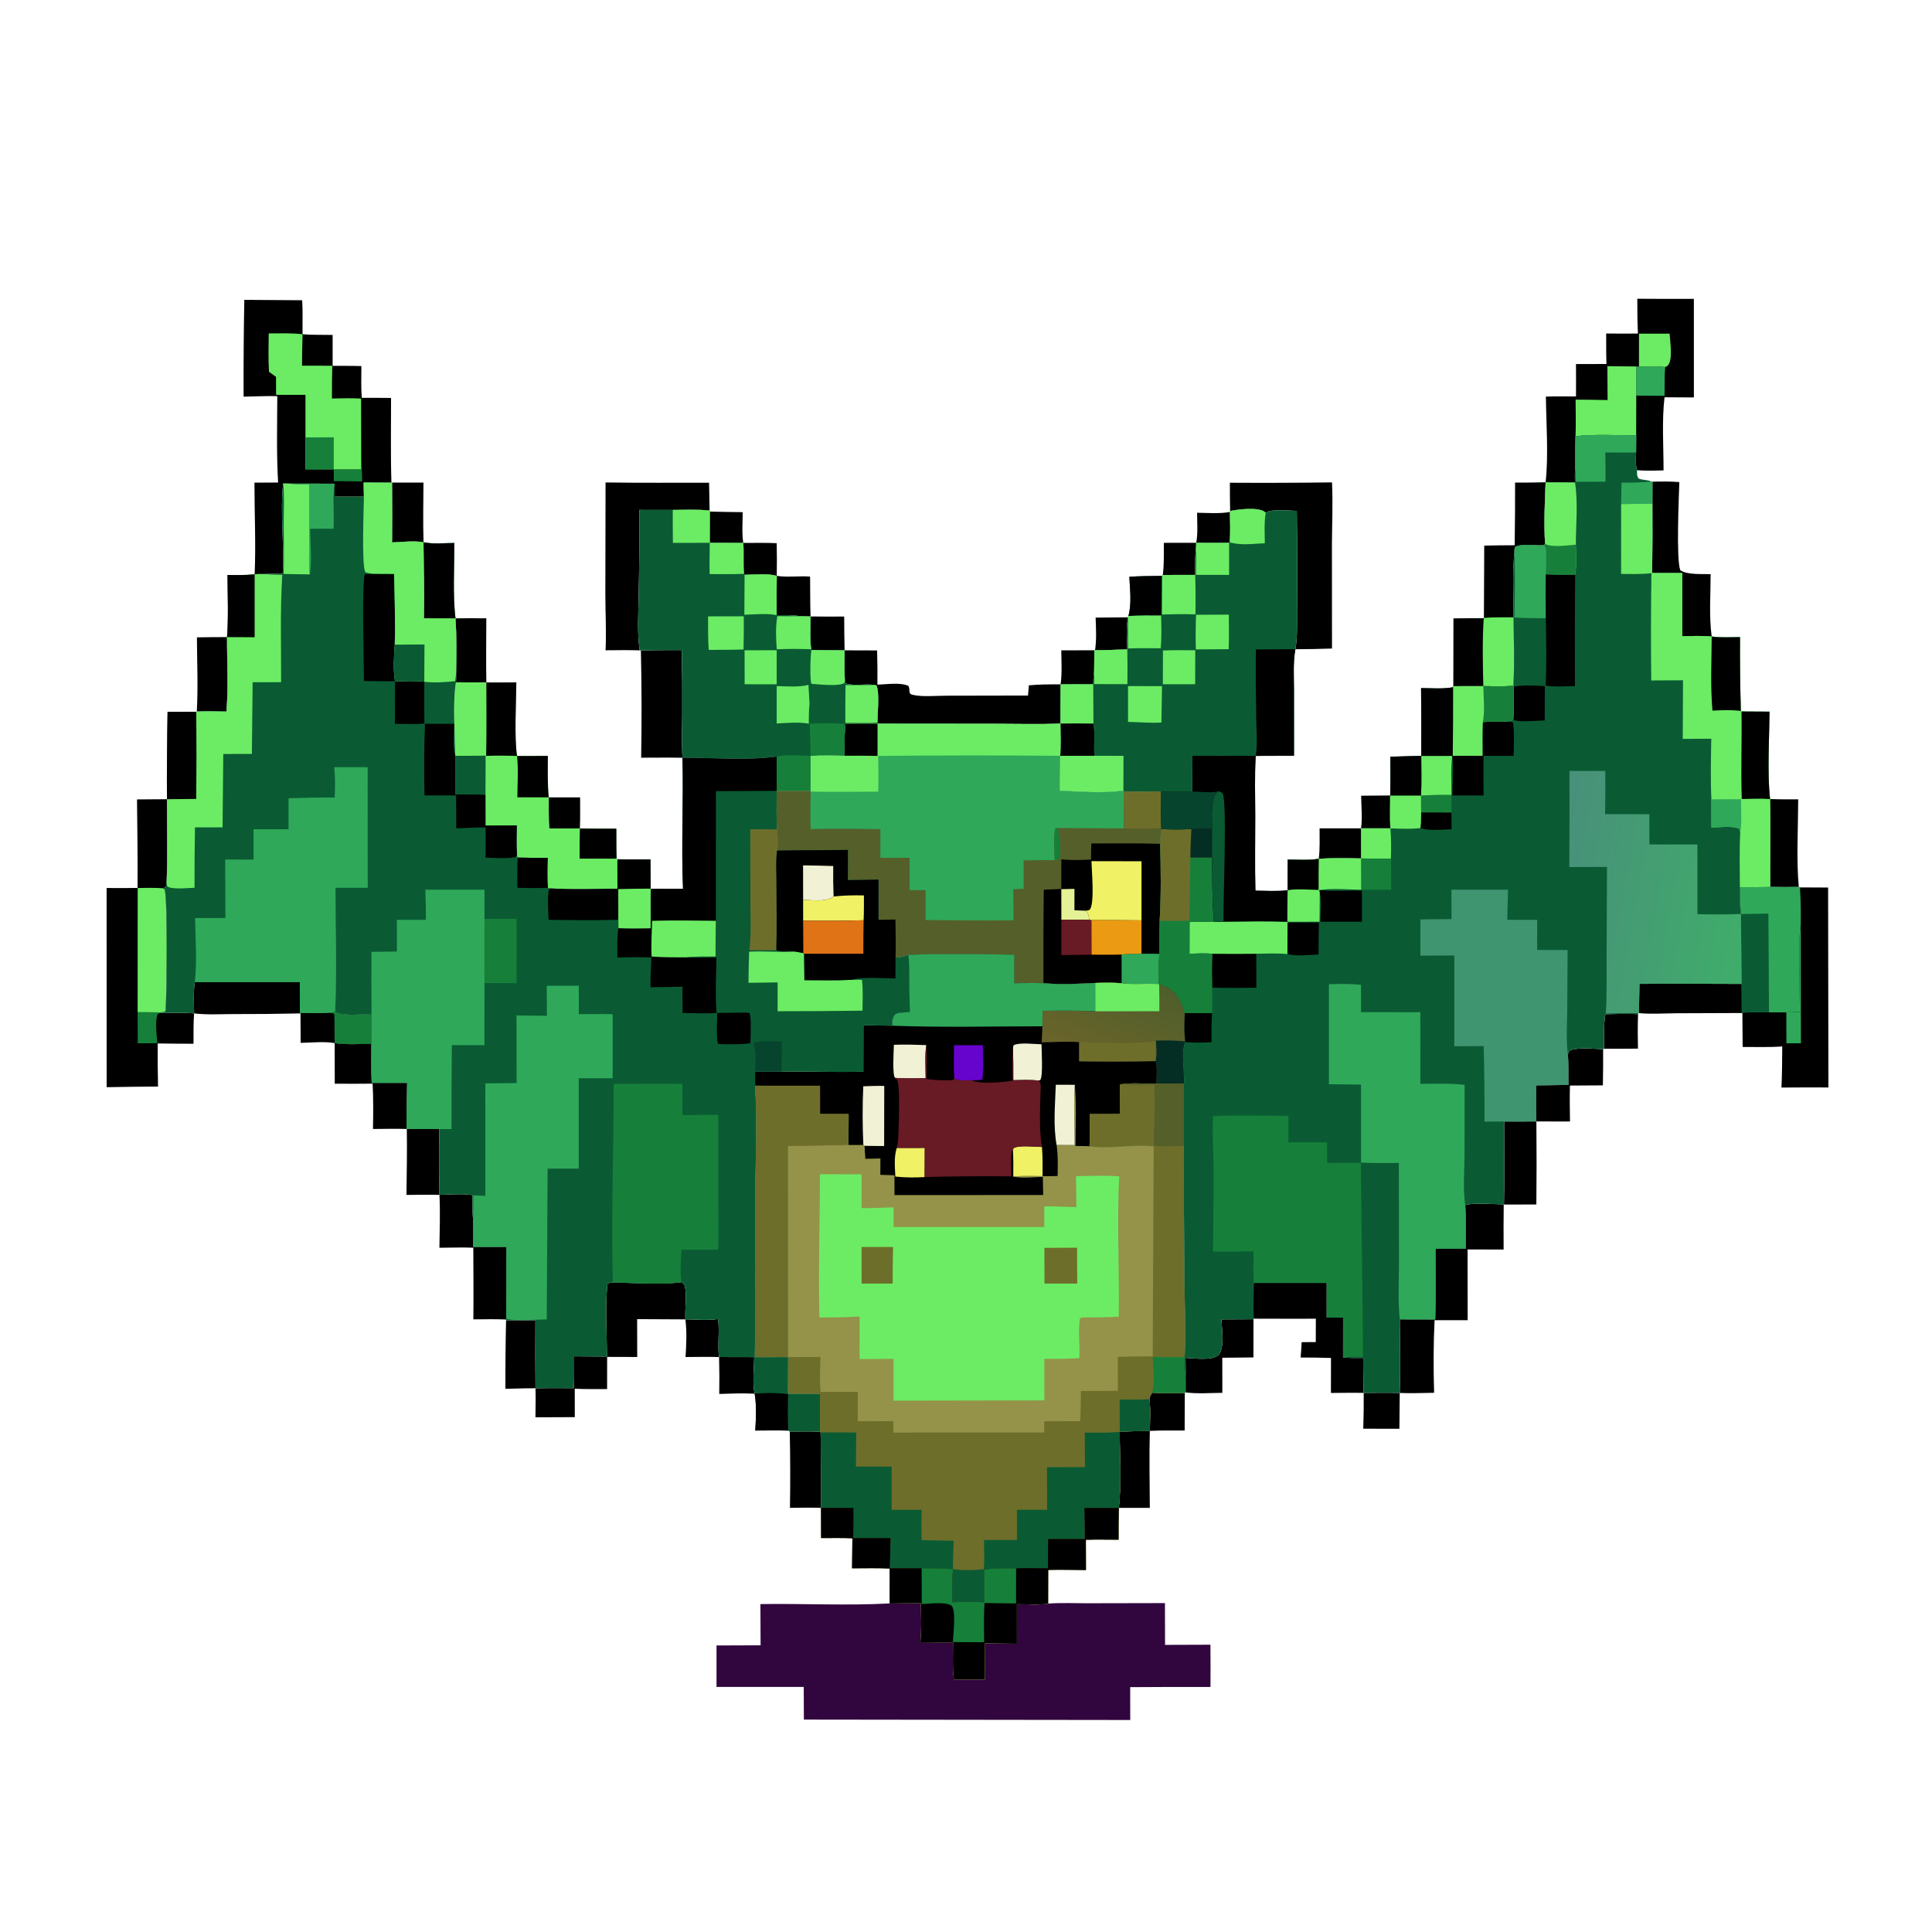 <?xml version="1.0" encoding="utf-8" ?>
<svg xmlns="http://www.w3.org/2000/svg" xmlns:xlink="http://www.w3.org/1999/xlink" width="205" height="205">
	<path transform="matrix(0.2 0 -0 0.2 0.413 0)" d="M720.071 422.158L735.484 422.026C735.495 427.8 735.255 433.708 735.58 439.465L720.036 439.471C720.796 434.058 720.132 427.664 720.071 422.158Z"/>
	<path transform="matrix(0.2 0 -0 0.2 0.413 0)" d="M289.062 423.03L305.706 423.035C305.678 428.513 305.844 434.076 305.582 439.543C300.158 439.448 294.713 439.546 289.286 439.55C288.98 434.073 289.087 428.519 289.062 423.03Z"/>
	<path transform="matrix(0.2 0 -0 0.2 0.413 0)" d="M650.442 271.622C650.523 276.937 650.795 282.377 650.309 287.674L650.036 287.975C644.231 288.095 638.399 287.98 632.591 287.975C633.531 282.878 633.063 277.216 633.028 272.036C638.679 272.104 644.91 272.633 650.442 271.622Z"/>
	<path transform="matrix(0.2 0 -0 0.2 0.413 0)" d="M579.2 327.667L596.372 327.511L596.366 328.083C595.206 333.14 595.898 339.303 596.012 344.494Q587.462 344.9 578.902 344.966C579.752 339.283 579.42 333.392 579.2 327.667Z"/>
	<path transform="matrix(0.2 0 -0 0.2 0.413 0)" d="M615.379 288L632.591 287.975L632.428 291.459C631.836 295.841 631.877 300.584 632.017 305.006L614.86 305.033C615.55 299.363 615.399 293.7 615.379 288Z"/>
	<path transform="matrix(0.2 0 -0 0.2 0.413 0)" d="M374.546 271.419C380.347 271.524 386.156 271.694 391.958 271.718C391.961 276.974 391.436 282.871 392.279 288.049L374.477 287.992L374.546 271.419Z"/>
	<path transform="matrix(0.2 0 -0 0.2 0.413 0)" d="M392.279 288.049C398.166 288.063 404.134 287.898 410.011 288.182Q410.189 296.848 410.037 305.515C405.03 304.083 398.204 304.87 392.966 304.97L392.634 304.441C392.166 299.026 392.668 293.5 392.279 288.049Z"/>
	<path transform="matrix(0.2 0 -0 0.2 0.413 0)" d="M560.994 345.035L578.534 344.998L578.425 355.368C578.169 357.942 577.965 360.46 577.949 363.05C572.179 362.956 566.393 363.054 560.621 363.072C561.479 357.218 561.023 350.946 560.994 345.035Z"/>
	<path transform="matrix(0.2 0 -0 0.2 0.413 0)" d="M427.966 327.056Q436.889 327.177 445.812 327.101C445.872 333.073 445.85 339.059 446.017 345.028Q437.228 345.01 428.44 344.826L428.279 344.447C427.546 338.787 427.958 332.764 427.966 327.056Z"/>
	<path transform="matrix(0.2 0 -0 0.2 0.413 0)" d="M849.659 538.082C855.449 537.916 861.192 537.786 866.983 538.016C866.767 544.135 866.81 550.218 866.928 556.339C860.933 556.369 854.93 556.457 848.935 556.402C849.13 550.215 848.565 544.243 849.659 538.082Z"/>
	<path transform="matrix(0.2 0 -0 0.2 0.413 0)" d="M361.555 699.979C367.076 700.003 373.457 700.657 378.885 699.808C379.826 706.537 378.49 713.301 379.432 719.963C373.521 719.774 367.556 719.94 361.639 719.953C362.06 713.563 362.389 706.321 361.555 699.979Z"/>
	<path transform="matrix(0.2 0 -0 0.2 0.413 0)" d="M698.024 439.456L720.036 439.471Q719.979 447.458 720.042 455.445C712.573 455.255 705.056 455.132 697.597 455.603C698.268 450.31 698.001 444.789 698.024 439.456Z"/>
	<path transform="matrix(0.2 0 -0 0.2 0.413 0)" d="M379.432 719.963L398.066 720.006C397.992 725.999 397.059 733.583 398.294 739.417C392.048 739.06 385.773 739.356 379.524 739.536Q379.703 729.748 379.432 719.963Z"/>
	<path transform="matrix(0.2 0 -0 0.2 0.413 0)" d="M721.436 738.98C727.792 738.986 734.199 738.818 740.549 739.016L740.37 758.008L721.193 757.987Q721.521 748.486 721.436 738.98Z"/>
	<path transform="matrix(0.2 0 -0 0.2 0.413 0)" d="M609.216 738.876C615.004 739.165 620.726 739.094 626.515 738.953L626.433 758.937C620.296 758.965 614.091 758.825 607.966 759.151C608.04 753.681 608.48 747.747 607.706 742.336C608.039 740.881 608.296 740.103 609.216 738.876Z"/>
	<path transform="matrix(0.2 0 -0 0.2 0.413 0)" d="M410.037 305.515C415.85 306.431 421.867 305.448 427.727 305.905C427.802 312.948 427.718 320.019 427.966 327.056L422.233 326.926C418.359 326.141 413.932 326.407 409.995 326.363Q409.897 315.939 410.037 305.515Z"/>
	<path transform="matrix(0.2 0 -0 0.2 0.413 0)" d="M239.577 328.047C245.031 328.033 250.498 327.948 255.951 328.033C255.932 339.362 255.734 350.731 255.967 362.055L239.836 362.006C240.026 360.42 239.95 358.837 239.93 357.243C240.054 347.531 240.286 337.739 239.577 328.047Z"/>
	<path transform="matrix(0.2 0 -0 0.2 0.413 0)" d="M266.435 700.461L281.996 700.466Q281.866 718.499 282.029 736.531C276.719 736.496 271.389 736.712 266.079 736.824Q266.003 718.64 266.435 700.461Z"/>
	<path transform="matrix(0.2 0 -0 0.2 0.413 0)" d="M102.405 338.143C107.726 338.013 113.063 338.043 118.386 338C118.322 351.072 119.179 364.499 118.059 377.517C112.816 377.409 107.598 377.319 102.354 377.494C103.07 364.482 102.481 351.179 102.405 338.143Z"/>
	<path transform="matrix(0.2 0 -0 0.2 0.413 0)" d="M607.966 759.151C607.596 772.744 607.889 786.393 607.956 799.992L591.51 800.004C592.964 786.939 591.996 772.742 591.997 759.548Q599.98 759.274 607.966 759.151Z"/>
	<path transform="matrix(0.2 0 -0 0.2 0.413 0)" d="M416.929 759.517C422.258 759.502 427.65 759.314 432.97 759.614L433.318 759.954Q433.646 779.961 433.519 799.971C428.043 799.764 422.518 799.941 417.036 799.969Q417.364 779.742 416.929 759.517Z"/>
	<path transform="matrix(0.2 0 -0 0.2 0.413 0)" d="M937.018 423.926C941.998 424.112 946.973 424.091 951.956 424.079C951.92 438.492 950.915 456.534 952.259 470.539Q944.702 470.682 937.145 470.498C937.011 454.963 937.438 439.467 937.018 423.926Z"/>
	<path transform="matrix(0.2 0 -0 0.2 0.413 0)" d="M829.792 559.599C829.979 558.446 829.99 558.238 830.742 557.364C835.89 555.412 842.99 556.469 848.449 556.657Q848.518 566.244 848.321 575.83L830.853 575.929C830.671 582.281 830.8 588.639 830.867 594.992L813.041 594.969C812.853 588.593 812.983 582.184 812.991 575.804L830.024 575.593C830.022 570.26 830.064 564.927 829.792 559.599Z"/>
	<path transform="matrix(0.2 0 -0 0.2 0.413 0)" d="M645.925 700.001L662.958 699.919L662.928 720.168L646.41 720.343L646.436 738.953C640.106 738.995 633.201 739.554 626.929 738.721Q626.952 734.749 626.911 730.778C627.067 727.35 626.92 723.861 626.901 720.426C631.17 720.607 641.331 722.043 644.362 718.873C647.84 715.235 646.15 704.828 645.925 700.001Z"/>
	<path transform="matrix(0.2 0 -0 0.2 0.413 0)" d="M231.084 633.936C236.863 633.704 242.814 633.192 248.56 634.021C248.626 638.305 248.434 642.771 248.915 647.024L248.992 661.497L266.601 661.489L266.503 699.698L266.235 700.041C260.532 699.785 254.781 699.952 249.072 699.971C249.208 687.302 249.08 674.622 249.048 661.953C243.082 661.723 237.036 661.94 231.062 661.98C231.177 652.657 231.555 643.248 231.084 633.936Z"/>
	<path transform="matrix(0.2 0 -0 0.2 0.413 0)" d="M874.616 255.54C879.378 255.441 884.126 255.371 888.88 255.759C888.625 264.443 887.179 296.488 889.368 302.477C892.88 305.109 901.194 304.438 905.493 304.616C905.486 315.383 904.587 327.034 906.058 337.688C900.945 337.178 895.593 337.497 890.449 337.504L890.458 304.011L874.466 304.009Q874.722 285.611 874.591 267.211L874.616 255.54Z"/>
	<path transform="matrix(0.2 0 -0 0.2 0.413 0)" d="M337.946 345.068Q348.785 344.845 359.627 344.887Q359.993 361.937 359.883 378.99C359.851 386.634 359.508 394.387 360.012 402.011C352.71 401.88 345.391 401.985 338.088 401.989Q338.586 373.527 337.946 345.068Z"/>
	<path transform="matrix(0.2 0 -0 0.2 0.413 0)" d="M663.018 680.625L701.81 680.626L701.813 698.994L710.502 698.978L710.49 720.165C714.029 720.582 717.589 720.469 721.146 720.441C721.272 726.606 721.165 732.826 721.436 738.98C715.646 738.855 709.839 738.981 704.047 739.017L704.08 720.452Q696.027 720.209 687.97 720.213C688.237 717.506 688.349 714.779 688.509 712.063L695.999 712.022L696.042 699.609C685.041 699.74 674.016 699.572 663.011 699.606C662.897 693.285 663.001 686.947 663.018 680.625Z"/>
	<path transform="matrix(0.2 0 -0 0.2 0.413 0)" d="M175.495 553.398C181.82 554.321 188.609 553.875 195.006 553.764C194.979 560.671 194.852 567.598 195.137 574.5L213.953 574.491C213.85 582.638 213.565 590.826 213.667 598.971L231.026 598.998Q230.699 616.468 231.084 633.936C225.276 633.734 219.398 633.929 213.582 633.952C213.707 622.297 213.97 610.614 213.769 598.96C207.805 598.77 201.788 598.942 195.819 598.964C195.97 590.983 196.022 582.894 195.629 574.923Q185.583 575.035 175.537 574.945L175.495 553.398Z"/>
	<path transform="matrix(0.2 0 -0 0.2 0.413 0)" d="M101.286 520.997L157.007 520.981L157.019 537.364C161.285 537.396 165.618 537.596 169.877 537.425C170.835 537.281 170.457 537.306 171.327 537.285C172.754 537.25 173.897 537.191 175.267 536.78L175.801 535.625L176.204 537.076C181.139 539.213 189.597 538.057 195.041 537.986L195.006 553.764C188.609 553.875 181.82 554.321 175.495 553.398C169.953 552.421 163.107 553.176 157.446 553.275L157.358 537.651Q139.555 538.052 121.747 538.005C114.927 538.023 107.678 538.469 100.909 537.649C100.832 532.165 100.48 526.431 101.286 520.997Z"/>
	<path fill="#16803A" transform="matrix(0.2 0 -0 0.2 0.413 0)" d="M169.877 537.425C170.835 537.281 170.457 537.306 171.327 537.285C172.754 537.25 173.897 537.191 175.267 536.78L175.801 535.625L176.204 537.076C181.139 539.213 189.597 538.057 195.041 537.986L195.006 553.764C188.609 553.875 181.82 554.321 175.495 553.398C175.306 548.244 175.515 543.09 175.284 537.933C173.757 537.247 171.554 537.474 169.877 537.425Z"/>
	<path transform="matrix(0.2 0 -0 0.2 0.413 0)" d="M359.453 680.223C360.655 681.1 361.131 681.464 361.408 682.973C362.405 688.422 361.201 694.426 361.555 699.979L335.959 699.856Q335.931 709.894 336.006 719.932L320.046 719.886L320.025 736.972C314.337 736.916 308.538 737.085 302.865 736.761Q302.931 744.304 302.889 751.847L282.011 751.935C282.033 746.82 282.22 741.638 282.029 736.531C288.804 736.383 295.599 736.475 302.376 736.465C302.2 730.848 302.265 725.214 302.246 719.595L319.955 719.697C319.917 707.502 318.936 693.46 320.19 681.495C321.227 680.367 321.578 680.546 323.057 680.384C333.13 680.594 349.966 681.719 359.453 680.223Z"/>
	<path transform="matrix(0.2 0 -0 0.2 0.413 0)" d="M446.017 345.028L463.281 345.081Q463.533 354.153 463.444 363.228C468.022 363.096 475.714 361.921 479.845 363.88C481.123 365.789 479.346 367.952 482.051 368.606C487.254 369.863 494.603 369.077 500.047 369.097L543.335 369.015L543.783 363.597C549.393 363.046 554.991 363.084 560.621 363.072Q560.465 373.484 560.519 383.896C549.037 384.354 537.409 384.011 525.911 384.012L463.506 383.955L463.426 383.403C463.51 379.045 464.622 367.228 462.944 363.663L461.702 363.398C456.928 362.564 451.052 364.186 446.588 362.538L446.169 361.134C445.826 355.823 446.037 350.356 446.017 345.028Z"/>
	<path transform="matrix(0.2 0 -0 0.2 0.413 0)" d="M319.205 255.964C337.505 256.241 355.83 256.08 374.132 256.114L374.404 270.856C367.982 270.164 361.31 270.522 354.858 270.539L337.12 270.531Q337.255 293.169 336.767 315.802C336.628 325.105 335.897 335.848 337.321 345.044C331.307 344.814 325.231 344.985 319.211 344.997C319.671 335.167 319.113 325.055 319.093 315.2L319.205 255.964Z"/>
	<path transform="matrix(0.2 0 -0 0.2 0.413 0)" d="M650.436 256.115Q677.524 256.281 704.611 255.933C705.146 266.706 704.635 277.626 704.577 288.417L704.607 344.074Q694.9 344.416 685.188 344.444C686.412 337.705 685.993 330.014 686.089 323.134Q686.324 297.088 685.94 271.043C682.219 270.996 672.344 269.788 669.438 272.091C669.247 271.893 668.973 271.598 668.764 271.454C665.189 268.995 654.607 270.185 650.566 271.149Q650.429 263.633 650.436 256.115Z"/>
	<path transform="matrix(0.2 0 -0 0.2 0.413 0)" d="M801.741 256.038Q809.844 256.078 817.945 255.87C817.492 266.654 816.984 277.794 817.651 288.567L816.982 289.274C812.601 289.63 805.508 288.166 801.761 290.19C801.369 291.144 801.4 291.865 801.43 292.885C800.176 304.129 800.972 316.162 800.969 327.503C801.035 339.566 801.493 351.861 800.872 363.901C795.56 364.233 790.21 364.07 784.89 364.03Q776.934 363.979 768.979 364.064L769.039 328.058L785.206 327.957L785.378 289.465Q793.448 289.288 801.52 289.273Q801.797 272.657 801.741 256.038Z"/>
	<path fill="#6CEC64" transform="matrix(0.2 0 -0 0.2 0.413 0)" d="M800.969 327.503C801.035 339.566 801.493 351.861 800.872 363.901C795.56 364.233 790.21 364.07 784.89 364.03C784.62 351.919 784.307 339.923 785.126 327.823C790.349 327.378 795.724 327.563 800.969 327.503Z"/>
	<path transform="matrix(0.2 0 -0 0.2 0.413 0)" d="M795.98 594.999L813.041 594.969Q813.27 616.999 813.032 639.028L795.716 639.055Q795.569 650.99 795.664 662.926L776.536 662.877L776.587 700.431L759.029 700.415C758.412 713.145 758.395 726.188 758.784 738.927C752.758 738.977 746.558 739.322 740.549 739.016C741.009 726.04 740.631 712.946 740.567 699.958L759.362 700C759.719 687.528 759.479 674.981 759.505 662.5L775.499 662.445C775.543 654.748 775.748 647.044 775.306 639.355C779.045 637.986 791.323 638.919 795.839 638.979C796.258 624.344 795.985 609.642 795.98 594.999Z"/>
	<path transform="matrix(0.2 0 -0 0.2 0.413 0)" d="M70.621 424.122L86.506 424.01C86.505 438.759 86.891 453.625 86.341 468.359L85.928 470.489C85.111 471.027 85.005 471.092 84.109 471.21L85.322 471.869C86.936 477.412 86.43 527.534 85.801 536.183L85.235 536.911L83.175 537.112L82.992 537.423C88.882 537.421 95.049 537.076 100.909 537.649C100.508 542.988 100.632 548.394 100.602 553.746C94.269 553.781 87.926 553.651 81.593 553.594Q81.543 565.029 81.772 576.461Q68.146 576.534 54.522 576.795L54.496 471.117Q62.705 471.206 70.912 471.086C71.054 455.456 70.757 439.757 70.621 424.122Z"/>
	<path fill="#16803A" transform="matrix(0.2 0 -0 0.2 0.413 0)" d="M70.957 537.016C75.025 537.046 79.109 536.997 83.175 537.112L82.992 537.423L81.677 537.902C79.907 541.905 81.159 549.101 81.414 553.483L71.011 553.496L70.957 537.016Z"/>
	<path fill="#6CEC64" transform="matrix(0.2 0 -0 0.2 0.413 0)" d="M70.98 471.111C75.37 471.026 79.72 470.983 84.109 471.21L85.322 471.869C86.936 477.412 86.43 527.534 85.801 536.183L85.235 536.911L83.175 537.112C79.109 536.997 75.025 537.046 70.957 537.016L70.98 471.111Z"/>
	<path fill="#6CEC64" transform="matrix(0.2 0 -0 0.2 0.413 0)" d="M239.836 362.006L255.967 362.055L271.865 362.041C271.809 373.016 270.723 390.678 272.247 401.055L288.592 401.044C288.571 408.364 288.353 415.74 289.062 423.03C289.087 428.519 288.98 434.073 289.286 439.55C294.713 439.546 300.158 439.448 305.582 439.543Q315.261 439.676 324.94 439.639C324.976 444.928 324.911 450.245 325.074 455.531L325.486 455.86L325.515 471.485C313.682 471.617 301.752 472.058 289.932 471.337L288.61 470.995C288.217 465.679 288.37 460.433 288.526 455.112Q280.542 455.194 272.561 454.952L272.222 453.096C271.848 448.08 272.081 442.968 272.122 437.939L255.518 438.001L255.5 421.637C250.182 421.412 244.798 421.527 239.473 421.497L239.512 400.979L239.407 400.486C239.384 388.917 237.978 373.108 239.836 362.006Z"/>
	<path transform="matrix(0.2 0 -0 0.2 0.413 0)" d="M305.582 439.543Q315.261 439.676 324.94 439.639C324.976 444.928 324.911 450.245 325.074 455.531L305.45 455.547Q305.356 447.544 305.582 439.543Z"/>
	<path fill="#0A5B33" transform="matrix(0.2 0 -0 0.2 0.413 0)" d="M239.512 400.979C244.867 400.963 250.232 401.013 255.585 400.894L255.5 421.637C250.182 421.412 244.798 421.527 239.473 421.497L239.512 400.979Z"/>
	<path transform="matrix(0.2 0 -0 0.2 0.413 0)" d="M272.247 401.055L288.592 401.044C288.571 408.364 288.353 415.74 289.062 423.03L272.417 423.001C272.455 415.806 273.002 408.195 272.247 401.055Z"/>
	<path transform="matrix(0.2 0 -0 0.2 0.413 0)" d="M255.967 362.055L271.865 362.041C271.809 373.016 270.723 390.678 272.247 401.055Q264.048 400.75 255.848 401.013C256.152 388.042 255.969 375.031 255.967 362.055Z"/>
	<path transform="matrix(0.2 0 -0 0.2 0.413 0)" d="M866.585 158.496Q881.589 158.611 896.593 158.574L896.61 210.863L881.029 210.77C879.565 223.274 880.523 236.943 880.519 249.577C875.819 249.692 871.153 249.843 866.46 249.466C865.519 246.549 865.882 243.125 865.941 240.094L865.985 230.949C855.41 231.022 844.303 230.227 833.815 231.453Q833.57 239.857 833.568 248.264C833.508 250.843 833.407 253.421 833.533 255.999L817.945 255.87C819.52 241.737 818.269 224.77 818.08 210.405C823.395 210.218 828.744 210.335 834.064 210.334C834.14 204.607 834.059 198.867 834.052 193.139L850.222 193.116C850.024 187.731 850.1 182.321 850.073 176.932Q858.501 177.052 866.929 176.953C866.6 170.799 866.596 164.656 866.585 158.496Z"/>
	<path fill="#2FA85A" transform="matrix(0.2 0 -0 0.2 0.413 0)" d="M867.467 194.44C872.013 194.458 876.913 194.137 881.412 194.693C880.885 199.774 881.212 204.911 881.014 210.009L866.027 209.883Q865.971 202.156 866.074 194.429L867.467 194.44Z"/>
	<path fill="#6CEC64" transform="matrix(0.2 0 -0 0.2 0.413 0)" d="M867.482 177.021L883.709 177.01C883.984 181.001 885.542 190.76 882.855 193.824C882.469 194.264 881.94 194.486 881.412 194.693C876.913 194.137 872.013 194.458 867.467 194.44L867.482 177.021Z"/>
	<path fill="#6CEC64" transform="matrix(0.2 0 -0 0.2 0.413 0)" d="M850.707 194.268L866.074 194.429Q865.971 202.156 866.027 209.883L865.985 230.949C855.41 231.022 844.303 230.227 833.815 231.453C834.063 224.995 833.885 218.481 833.856 212.017C839.508 212.003 845.174 212.171 850.827 212.257L850.707 194.268Z"/>
	<path transform="matrix(0.2 0 -0 0.2 0.413 0)" d="M937.145 470.498Q944.702 470.682 952.259 470.539L952.901 470.803L967.815 470.874L967.976 576.944Q955.521 576.884 943.066 576.987C943.411 569.714 943.441 562.442 943.49 555.162C936.56 555.705 929.433 555.431 922.476 555.452L922.33 537.445L887.372 537.576C880.769 537.627 874.031 538.105 867.453 537.504L867.717 521.969C885.788 521.792 903.872 521.963 921.944 521.998L921.556 484.934C920.989 480.137 920.987 475.46 920.998 470.64C926.366 470.852 931.775 470.606 937.145 470.498Z"/>
	<path fill="#2FA85A" transform="matrix(0.2 0 -0 0.2 0.413 0)" d="M952.866 536.91C952.851 531.736 951.962 493.525 953.306 491.128L953.41 553.489L945.686 553.496Q945.618 545.298 945.655 537.1L952.866 536.91Z"/>
	<path fill="#2FA85A" transform="matrix(0.2 0 -0 0.2 0.413 0)" d="M937.145 470.498Q944.702 470.682 952.259 470.539L952.901 470.803C953.313 477.537 953.421 484.383 953.306 491.128C951.962 493.525 952.851 531.736 952.866 536.91L945.655 537.1L936.459 537.103C931.616 536.977 926.861 537.018 922.021 537.226L921.944 521.998L921.556 484.934C920.989 480.137 920.987 475.46 920.998 470.64C926.366 470.852 931.775 470.606 937.145 470.498Z"/>
	<path fill="#0A5B33" transform="matrix(0.2 0 -0 0.2 0.413 0)" d="M921.556 484.934L936.135 484.704L936.459 537.103C931.616 536.977 926.861 537.018 922.021 537.226L921.944 521.998L921.556 484.934Z"/>
	<path transform="matrix(0.2 0 -0 0.2 0.413 0)" d="M127.557 159.086L158.257 159.293C158.626 165.248 158.365 171.36 158.455 177.336C163.779 177.761 169.079 177.581 174.408 177.699L174.411 194.107C179.491 194.128 184.595 194.045 189.672 194.224C189.659 199.812 189.431 205.494 189.865 211.065C195.042 211.082 200.23 211.036 205.405 211.126C205.438 226.075 205.119 241.1 205.601 256.036L222.596 256.036C222.543 266.574 222.317 277.146 222.636 287.68C217.449 286.769 211.223 287.58 205.942 287.79Q206.089 271.933 205.928 256.076L190.844 255.993L191.004 263.495L175.472 263.506C175.535 261.21 175.482 258.928 175.417 256.633L151.731 256.592L148.173 256.533C146.42 272.241 148.89 288.651 147.917 304.485C144.74 304.479 141.444 304.308 138.282 304.576C136.557 304.594 134.753 304.504 133.039 304.69C133.728 288.602 132.922 272.198 132.934 256.069L145.482 256.003C144.58 240.76 145.01 225.43 145.043 210.165C139.106 210.037 133.116 210.322 127.177 210.454Q127.065 184.767 127.557 159.086Z"/>
	<path fill="#16803A" transform="matrix(0.2 0 -0 0.2 0.413 0)" d="M189.582 242.406C189.932 246.744 189.983 251.084 190.061 255.433Q182.554 255.287 175.046 255.272L174.998 249.006L189.464 249.011C189.436 246.811 189.529 244.605 189.582 242.406Z"/>
	<path fill="#6CEC64" transform="matrix(0.2 0 -0 0.2 0.413 0)" d="M140.505 176.891C146.405 176.898 152.602 176.602 158.455 177.336Q158.19 185.668 158.184 194.005L174.209 194.036Q174.021 202.725 174.048 211.417C179.218 211.29 184.336 211.19 189.505 211.461L189.582 242.406C189.529 244.605 189.436 246.811 189.464 249.011L174.998 249.006L159.982 248.995L160 232.068L159.999 209.491L144.414 209.49Q144.449 204.715 144.371 199.941L140.639 197.245C140.241 190.465 140.412 183.678 140.505 176.891Z"/>
	<path fill="#16803A" transform="matrix(0.2 0 -0 0.2 0.413 0)" d="M160 232.068L175.027 231.99L174.998 249.006L159.982 248.995L160 232.068Z"/>
	<path fill="#0A5B33" transform="matrix(0.2 0 -0 0.2 0.413 0)" d="M337.12 270.531L354.858 270.539C361.31 270.522 367.982 270.164 374.404 270.856L374.546 271.419L374.477 287.992L392.279 288.049C392.668 293.5 392.166 299.026 392.634 304.441L392.966 304.97C398.204 304.87 405.03 304.083 410.037 305.515Q409.897 315.939 409.995 326.363C413.932 326.407 418.359 326.141 422.233 326.926L427.966 327.056C427.958 332.764 427.546 338.787 428.279 344.447L428.44 344.826Q437.228 345.01 446.017 345.028C446.037 350.356 445.826 355.823 446.169 361.134L446.588 362.538C451.052 364.186 456.928 362.564 461.702 363.398L462.944 363.663C464.622 367.228 463.51 379.045 463.426 383.403L463.506 383.955Q454.992 383.852 446.479 383.983C446.368 386.045 446.338 388.144 446.071 390.191C446.057 393.765 445.905 397.398 446.058 400.966C440.023 400.826 434.033 400.668 428.003 401.057L428.001 419.582L410.005 419.584L409.979 401.419C393.767 403.629 376.364 401.978 360.012 402.011C359.508 394.387 359.851 386.634 359.883 378.99Q359.993 361.937 359.627 344.887Q348.785 344.845 337.946 345.068L337.321 345.044C335.897 335.848 336.628 325.105 336.767 315.802Q337.255 293.169 337.12 270.531Z"/>
	<path fill="#6CEC64" transform="matrix(0.2 0 -0 0.2 0.413 0)" d="M374.477 287.992L392.279 288.049C392.668 293.5 392.166 299.026 392.634 304.441C386.588 304.692 380.496 304.571 374.443 304.582C374.294 299.052 374.404 293.523 374.477 287.992Z"/>
	<path fill="#6CEC64" transform="matrix(0.2 0 -0 0.2 0.413 0)" d="M392.963 345.014L410.002 344.966L409.994 363.057L392.993 363.019L392.963 345.014Z"/>
	<path fill="#6CEC64" transform="matrix(0.2 0 -0 0.2 0.413 0)" d="M410.331 326.892Q416.282 326.987 422.233 326.926L427.966 327.056C427.958 332.764 427.546 338.787 428.279 344.447C422.162 344.23 416.15 344.238 410.038 344.461C409.609 338.424 409.334 332.9 410.331 326.892Z"/>
	<path fill="#6CEC64" transform="matrix(0.2 0 -0 0.2 0.413 0)" d="M428.44 344.826Q437.228 345.01 446.017 345.028C446.037 350.356 445.826 355.823 446.169 361.134L445.805 362.454C442.196 364.286 432.71 363.063 428.472 362.804C427.427 360.946 427.898 347.475 428.44 344.826Z"/>
	<path fill="#6CEC64" transform="matrix(0.2 0 -0 0.2 0.413 0)" d="M373.596 327.007L392.528 326.971Q392.625 335.764 392.412 344.555C386.258 344.79 380.087 344.746 373.929 344.784C373.507 338.871 373.6 332.933 373.596 327.007Z"/>
	<path fill="#6CEC64" transform="matrix(0.2 0 -0 0.2 0.413 0)" d="M410.01 363.998C415.43 364.097 421.606 364.677 426.861 363.371L427.423 373.422C426.982 376.862 427.097 380.452 427.037 383.923C421.485 382.98 415.598 383.529 409.999 383.837L410.01 363.998Z"/>
	<path fill="#6CEC64" transform="matrix(0.2 0 -0 0.2 0.413 0)" d="M461.702 363.398L462.944 363.663C464.622 367.228 463.51 379.045 463.426 383.403C457.823 383.747 452.037 383.486 446.414 383.498Q446.362 373.487 446.523 363.477Q454.113 363.574 461.702 363.398Z"/>
	<path fill="#6CEC64" transform="matrix(0.2 0 -0 0.2 0.413 0)" d="M354.858 270.539C361.31 270.522 367.982 270.164 374.404 270.856L374.546 271.419L374.477 287.992L354.931 288.008Q354.833 279.274 354.858 270.539Z"/>
	<path fill="#6CEC64" transform="matrix(0.2 0 -0 0.2 0.413 0)" d="M392.966 304.97C398.204 304.87 405.03 304.083 410.037 305.515Q409.897 315.939 409.995 326.363C404.676 325.262 398.277 326.004 392.841 326.15L392.966 304.97Z"/>
	<path fill="#16803A" transform="matrix(0.2 0 -0 0.2 0.413 0)" d="M427.509 384.031C433.748 383.536 439.658 383.675 445.888 384.048C445.933 386.089 445.906 388.157 446.071 390.191C446.057 393.765 445.905 397.398 446.058 400.966C440.023 400.826 434.033 400.668 428.003 401.057L428.001 419.582L410.005 419.584L409.979 401.419C415.24 400.098 422.422 400.997 427.943 401.046Q427.951 392.533 427.509 384.031Z"/>
	<path fill="#31053D" transform="matrix(0.2 0 -0 0.2 0.413 0)" d="M469.939 850.68C475.474 850.608 481.018 850.465 486.553 850.53C486.565 857.445 486.949 864.695 486.262 871.571C492.054 871.526 497.863 871.401 503.654 871.483C503.554 877.972 503.253 884.564 504.033 891.02L520.436 891.049L520.477 871.768L537.429 872.043L537.422 851.009C542.761 851.072 548.735 851.624 553.996 850.768C560.928 850.241 568.137 850.605 575.091 850.589L615.984 850.503L616.039 872.671L640.12 872.589C640.222 880.059 640.137 887.542 640.144 895.014Q618.838 894.935 597.533 895.099L597.574 912.524L424.425 912.31L424.347 894.966L378.073 894.978L378.072 872.985L401.461 872.901L401.36 851.026C424.132 850.676 447.222 851.918 469.939 850.68Z"/>
	<path fill="#0A5B33" transform="matrix(0.2 0 -0 0.2 0.413 0)" d="M650.566 271.149C654.607 270.185 665.189 268.995 668.764 271.454C668.973 271.598 669.247 271.893 669.438 272.091C672.344 269.788 682.219 270.996 685.94 271.043Q686.324 297.088 686.089 323.134C685.993 330.014 686.412 337.705 685.188 344.444C683.91 351.324 684.44 358.911 684.437 365.906L684.448 400.959L664.138 401.029Q647.359 400.912 630.58 400.996L630.501 419.944Q622.255 420.045 614.01 419.889C607.386 420.104 600.735 419.998 594.107 419.991L593.943 419.431C583.072 421.089 571.114 419.903 560.121 419.549C560.038 413.343 560.174 407.189 560.451 400.989C560.72 395.271 560.655 389.615 560.519 383.896Q560.465 373.483 560.621 363.072C566.393 363.054 572.179 362.956 577.949 363.05C577.965 360.46 578.169 357.942 578.425 355.368L578.534 344.998L578.902 344.966Q587.462 344.9 596.012 344.494C595.898 339.303 595.206 333.14 596.366 328.083L596.372 327.511L596.598 326.826C598.407 320.382 597.417 312.641 597.093 305.996C602.769 305.629 608.449 305.601 614.135 305.535L614.549 305.378L614.86 305.033L632.017 305.006C631.877 300.584 631.836 295.841 632.428 291.459L632.591 287.975C638.399 287.98 644.231 288.095 650.036 287.975L650.309 287.674C650.795 282.377 650.523 276.937 650.442 271.622L650.566 271.149Z"/>
	<path fill="#6CEC64" transform="matrix(0.2 0 -0 0.2 0.413 0)" d="M632.591 287.975C638.399 287.98 644.231 288.095 650.036 287.975L650.01 305L632.447 304.991C632.47 300.504 632.677 295.935 632.428 291.459L632.591 287.975Z"/>
	<path fill="#6CEC64" transform="matrix(0.2 0 -0 0.2 0.413 0)" d="M596.598 326.826C602.302 326.245 608.215 326.513 613.95 326.48C614.069 332.293 614.273 338.131 613.763 343.931C607.98 343.949 602.174 343.787 596.397 344.039L596.366 328.083L596.372 327.511L596.598 326.826Z"/>
	<path fill="#6CEC64" transform="matrix(0.2 0 -0 0.2 0.413 0)" d="M614.929 345.122C620.617 344.836 626.367 344.995 632.063 344.988L632.024 362.998L614.869 363.027Q614.949 354.075 614.929 345.122Z"/>
	<path fill="#6CEC64" transform="matrix(0.2 0 -0 0.2 0.413 0)" d="M596.012 344.494Q596.173 353.728 596.065 362.962L578.421 362.935C578.443 360.417 578.532 357.883 578.425 355.368L578.534 344.998L578.902 344.966Q587.462 344.9 596.012 344.494Z"/>
	<path fill="#6CEC64" transform="matrix(0.2 0 -0 0.2 0.413 0)" d="M632.482 326.155L649.873 326.091C649.917 332.202 650.031 338.319 649.789 344.427L632.396 344.533C632.161 338.386 632.284 332.301 632.482 326.155Z"/>
	<path fill="#6CEC64" transform="matrix(0.2 0 -0 0.2 0.413 0)" d="M650.566 271.149C654.607 270.185 665.189 268.995 668.764 271.454C668.973 271.598 669.247 271.893 669.438 272.091C668.55 277.291 668.934 282.941 668.972 288.213C663.2 288.439 655.824 289.518 650.309 287.674C650.795 282.377 650.523 276.937 650.442 271.622L650.566 271.149Z"/>
	<path fill="#6CEC64" transform="matrix(0.2 0 -0 0.2 0.413 0)" d="M596.392 363.985L614.438 364.035L614.1 383.333C608.346 383.668 602.193 383.104 596.405 382.996L596.392 363.985Z"/>
	<path transform="matrix(0.2 0 -0 0.2 0.413 0)" d="M597.093 305.996C602.769 305.629 608.449 305.601 614.135 305.535L613.95 326.48C608.215 326.513 602.302 326.245 596.598 326.826C598.407 320.382 597.417 312.641 597.093 305.996Z"/>
	<path fill="#6CEC64" transform="matrix(0.2 0 -0 0.2 0.413 0)" d="M560.621 363.072C566.393 363.054 572.179 362.956 577.949 363.05L578.049 383.915Q569.284 383.705 560.519 383.896Q560.465 373.483 560.621 363.072Z"/>
	<path fill="#6CEC64" transform="matrix(0.2 0 -0 0.2 0.413 0)" d="M632.017 305.006C632.271 312 632.284 318.952 632.166 325.949C626.248 325.714 620.351 325.875 614.432 326.012L614.549 305.378L614.86 305.033L632.017 305.006Z"/>
	<path fill="#6CEC64" transform="matrix(0.2 0 -0 0.2 0.413 0)" d="M560.519 383.896Q569.284 383.705 578.049 383.915C579.007 389.349 578.11 395.409 578.573 400.986L593.992 400.999L593.943 419.431C583.072 421.089 571.114 419.903 560.121 419.549C560.038 413.343 560.174 407.189 560.451 400.989C560.72 395.271 560.655 389.615 560.519 383.896Z"/>
	<path transform="matrix(0.2 0 -0 0.2 0.413 0)" d="M560.519 383.896Q569.284 383.705 578.049 383.915C579.007 389.349 578.11 395.409 578.573 400.986L560.451 400.989C560.72 395.271 560.655 389.615 560.519 383.896Z"/>
	<path transform="matrix(0.2 0 -0 0.2 0.413 0)" d="M664.208 344.543L685.188 344.444C683.91 351.324 684.44 358.911 684.437 365.906L684.448 400.959L664.138 401.029C665.272 394.877 664.462 387.3 664.395 381.041Q664.116 362.793 664.208 344.543Z"/>
	<path fill="#2FA85A" transform="matrix(0.2 0 -0 0.2 0.413 0)" d="M446.479 383.983Q454.992 383.852 463.506 383.955L525.911 384.012C537.409 384.011 549.037 384.354 560.519 383.896C560.655 389.615 560.72 395.271 560.451 400.989C560.174 407.189 560.038 413.343 560.121 419.549C571.114 419.903 583.072 421.089 593.943 419.431L594.107 419.991C600.735 419.998 607.386 420.104 614.01 419.889C614.003 426.379 613.789 432.949 614.077 439.428L614.193 439.868C613.515 442.487 613.515 445.01 613.482 447.691C613.8 461.191 613.992 475.01 613.189 488.485Q612.914 497.252 612.986 506.022C612.951 510.943 612.054 517.37 612.915 522.113C606.315 521.592 599.573 522.542 593 521.643C588.316 521.229 583.677 521.316 578.984 521.491C569.777 521.963 560.726 522.456 551.516 521.597C546.347 521.448 541.19 521.538 536.02 521.624L536.053 506.482C517.409 506.22 498.647 505.929 480.013 506.532C477.701 507.353 475.527 507.987 473.054 507.995C473.301 501.306 473.049 494.533 473.003 487.835L464.019 488L464.014 466.634L447.754 466.892L447.8 450.878C435.291 451.189 422.751 450.961 410.23 451.224C410.804 447.59 410.513 443.653 410.172 440.004C409.814 433.231 410.008 426.369 410.005 419.584L428.001 419.582L428.003 401.057C434.033 400.668 440.023 400.826 446.058 400.966C445.905 397.398 446.057 393.765 446.071 390.191C446.338 388.144 446.368 386.045 446.479 383.983Z"/>
	<path fill="#6CEC64" transform="matrix(0.2 0 -0 0.2 0.413 0)" d="M446.479 383.983Q454.992 383.852 463.506 383.955L525.911 384.012C537.409 384.011 549.037 384.354 560.519 383.896C560.655 389.615 560.72 395.271 560.451 400.989Q512.143 400.554 463.836 401.049Q464.074 410.52 463.893 419.993C451.955 420.019 439.981 420.219 428.047 419.976L428.001 419.582L428.003 401.057C434.033 400.668 440.023 400.826 446.058 400.966C445.905 397.398 446.057 393.765 446.071 390.191C446.338 388.144 446.368 386.045 446.479 383.983Z"/>
	<path transform="matrix(0.2 0 -0 0.2 0.413 0)" d="M446.479 383.983Q454.992 383.852 463.506 383.955L463.504 401.032Q454.782 400.846 446.058 400.966C445.905 397.398 446.057 393.765 446.071 390.191C446.338 388.144 446.368 386.045 446.479 383.983Z"/>
	<path fill="#555F2A" transform="matrix(0.2 0 -0 0.2 0.413 0)" d="M410.005 419.584L428.001 419.582L428.047 419.976Q427.77 429.919 427.983 439.864C440.34 439.443 452.682 439.711 465.042 439.915L464.999 455.112L480.515 455.096L480.515 472.239L489.012 472.238L488.995 488.109C504.522 488.17 520.132 488.582 535.65 488.211L535.528 471.809L541.002 471.494L540.994 456.493C546.478 456.43 552.016 456.201 557.496 456.416C557.454 452.796 556.637 441.982 557.992 439.294L559.133 439.271L594.175 439.524L594.207 430.094C594.127 426.729 594.138 423.357 594.107 419.991C600.735 419.998 607.386 420.104 614.01 419.889C614.003 426.379 613.789 432.949 614.077 439.428L614.193 439.868C613.515 442.487 613.515 445.01 613.482 447.691C613.8 461.191 613.992 475.01 613.189 488.485Q612.914 497.252 612.986 506.022C612.951 510.943 612.054 517.37 612.915 522.113C606.315 521.592 599.573 522.542 593 521.643C588.316 521.229 583.677 521.316 578.984 521.491C569.777 521.963 560.726 522.456 551.516 521.597C546.347 521.448 541.19 521.538 536.02 521.624L536.053 506.482C517.409 506.22 498.647 505.929 480.013 506.532C477.701 507.353 475.527 507.987 473.054 507.995C473.301 501.306 473.049 494.533 473.003 487.835L464.019 488L464.014 466.634L447.754 466.892L447.8 450.878C435.291 451.189 422.751 450.961 410.23 451.224C410.804 447.59 410.513 443.653 410.172 440.004C409.814 433.231 410.008 426.369 410.005 419.584Z"/>
	<path fill="#16803A" transform="matrix(0.2 0 -0 0.2 0.413 0)" d="M557.496 456.416C557.454 452.796 556.637 441.982 557.992 439.294L559.133 439.271C559.567 443.476 561.558 452.123 559.67 455.851L557.496 456.416Z"/>
	<path fill="#6E6E2B" transform="matrix(0.2 0 -0 0.2 0.413 0)" d="M594.107 419.991C600.735 419.998 607.386 420.104 614.01 419.889C614.003 426.379 613.789 432.949 614.077 439.428C607.547 439.773 600.985 439.588 594.448 439.536C594.472 436.474 594.749 433.103 594.207 430.094C594.127 426.729 594.138 423.357 594.107 419.991Z"/>
	<path transform="matrix(0.2 0 -0 0.2 0.413 0)" d="M576.943 447.488C589.122 447.497 601.308 447.285 613.482 447.691C613.8 461.191 613.992 475.01 613.189 488.485Q612.914 497.252 612.986 506.022C612.951 510.943 612.054 517.37 612.915 522.113C606.315 521.592 599.573 522.542 593 521.643C588.316 521.229 583.677 521.316 578.984 521.491C569.777 521.963 560.726 522.456 551.516 521.597Q551.413 496.805 551.689 472.017L560.996 471.619L561.002 455.932C566.3 456.462 571.49 456.272 576.793 456.025C576.734 453.183 576.868 450.33 576.943 447.488Z"/>
	<path fill="#E5F196" transform="matrix(0.2 0 -0 0.2 0.413 0)" d="M561.004 471.722L567.979 471.577L567.957 482.947L574.017 483.167C575.424 484.642 575.512 486.032 575.945 487.994L561.028 487.987L561.004 471.722Z"/>
	<path fill="#681A25" transform="matrix(0.2 0 -0 0.2 0.413 0)" d="M561.028 487.987L575.945 487.994L576.995 488.077L577.046 506.483Q569.032 506.567 561.02 506.743L561.028 487.987Z"/>
	<path fill="#2FA85A" transform="matrix(0.2 0 -0 0.2 0.413 0)" d="M603.515 505.976L612.986 506.022C612.951 510.943 612.054 517.37 612.915 522.113C606.315 521.592 599.573 522.542 593 521.643L592.98 506.419C596.449 505.987 600.02 506.045 603.515 505.976Z"/>
	<path fill="#EA9A13" transform="matrix(0.2 0 -0 0.2 0.413 0)" d="M603.552 488.269L603.515 505.976C600.02 506.045 596.449 505.987 592.98 506.419C587.679 506.609 582.351 506.492 577.046 506.483L576.995 488.077Q590.275 488.023 603.552 488.269Z"/>
	<path fill="#F0F164" transform="matrix(0.2 0 -0 0.2 0.413 0)" d="M576.998 456.884L603.556 456.938L603.552 488.269Q590.275 488.023 576.995 488.077L575.945 487.994C575.512 486.032 575.424 484.642 574.017 483.167C574.837 483 575.822 483.094 576.289 482.324C578.67 478.4 577.13 462.082 576.998 456.884Z"/>
	<path fill="#949349" transform="matrix(0.2 0 -0 0.2 0.413 0)" d="M480.013 506.532C498.647 505.929 517.409 506.22 536.053 506.482L536.02 521.624C541.19 521.538 546.347 521.448 551.516 521.597C560.726 522.456 569.777 521.963 578.984 521.491C583.677 521.316 588.316 521.229 593 521.643C599.573 522.542 606.315 521.592 612.915 522.113C617.907 523.588 621.286 525.728 623.792 530.405C625.005 532.67 625.752 535.045 626.49 537.494C626.445 542.414 626.074 547.624 626.771 552.5L626.835 552.876C624.287 557.525 626.55 569.324 626.029 575.024L625.992 607.927Q625.949 642.839 626.295 677.749C626.424 691.763 627.074 706.047 626.436 720.031C626.415 723.595 626.178 727.271 626.911 730.778Q626.952 734.749 626.929 738.721L626.515 738.953C620.726 739.094 615.004 739.165 609.216 738.876C608.296 740.103 608.039 740.881 607.706 742.336C608.48 747.747 608.04 753.681 607.966 759.151Q599.98 759.274 591.997 759.548C591.996 772.742 592.964 786.939 591.51 800.004Q591.336 808.432 591.381 816.862C585.61 816.861 579.793 816.715 574.028 816.902L574.075 832.956C567.413 832.923 560.694 832.704 554.039 832.894L553.996 850.768C548.735 851.624 542.761 851.072 537.422 851.009L537.429 872.043L520.477 871.768L520.436 891.049L504.033 891.02C503.253 884.564 503.554 877.972 503.654 871.483C497.863 871.401 492.054 871.526 486.262 871.571C486.949 864.695 486.565 857.445 486.553 850.53C481.018 850.465 475.474 850.608 469.939 850.68L469.949 832.153C463.317 831.86 456.637 832.014 449.997 832.036L450.168 816.097C444.662 815.864 439.089 816.002 433.574 815.989L433.519 799.971Q433.646 779.961 433.318 759.954L432.97 759.614L432.952 739.486Q424.483 739.555 416.016 739.402L416.09 719.997L398.4 720.006C398.569 712.995 398.483 705.963 398.5 698.949L398.657 631.186C398.866 612.84 399.667 594.332 398.546 576.009L398.528 568.527L412.617 568.484C427.075 568.49 441.524 568.861 455.983 568.628L456.021 544.017C461.166 543.958 466.324 544.114 471.468 544.189C471.348 541.499 471.165 540.084 473.03 537.999C475.314 536.94 478.088 537.13 480.572 537.031Q480.536 521.777 480.013 506.532Z"/>
	<path fill="#6CEC64" transform="matrix(0.2 0 -0 0.2 0.413 0)" d="M432.917 622.985L455.047 623.005L455.028 640.931C460.692 640.993 466.349 640.751 472.009 640.552L472.026 650.994L551.97 650.997L551.955 640.017C557.633 640.002 563.316 640.252 568.991 640.428L568.824 623.995C576.448 623.864 584.127 623.548 591.737 624.081C590.44 648.362 591.903 674.035 591.465 698.586C585.436 698.903 579.411 698.926 573.375 698.962C572.366 698.912 571.828 698.95 570.907 699.375C569.823 705.165 570.937 714.182 570.577 720.591C564.383 720.931 558.192 720.932 551.991 720.963L552 742.953L471.994 743.104L472.005 720.94L453.987 721.037L453.994 698.49Q443.331 699.03 432.654 698.976C432.04 673.688 432.953 648.289 432.917 622.985Z"/>
	<path fill="#6E6E2B" transform="matrix(0.2 0 -0 0.2 0.413 0)" d="M455.029 661.569L471.736 661.576Q471.503 671.278 471.529 680.983L455.037 680.993L455.029 661.569Z"/>
	<path fill="#6E6E2B" transform="matrix(0.2 0 -0 0.2 0.413 0)" d="M552.023 662.033L569.373 661.946C569.321 668.29 569.429 674.643 569.466 680.988L552.065 680.992L552.023 662.033Z"/>
	<path transform="matrix(0.2 0 -0 0.2 0.413 0)" d="M480.013 506.532C498.647 505.929 517.409 506.22 536.053 506.482L536.02 521.624C541.19 521.538 546.347 521.448 551.516 521.597C560.726 522.456 569.777 521.963 578.984 521.491C583.677 521.316 588.316 521.229 593 521.643C599.573 522.542 606.315 521.592 612.915 522.113C617.907 523.588 621.286 525.728 623.792 530.405C625.005 532.67 625.752 535.045 626.49 537.494C626.445 542.414 626.074 547.624 626.771 552.5L626.835 552.876C624.287 557.525 626.55 569.324 626.029 575.024L611.516 574.992C605.331 574.985 598.171 574.335 592.111 575.3L592.157 591.012L576.037 591.024C576.048 596.721 576.187 602.449 575.984 608.142C573.515 607.968 570.99 608.035 568.514 607.997C568.555 597.285 569.119 586.169 568.168 575.522C567.381 586.087 568.167 596.904 568.073 607.508L558.503 607.448C559.288 612.889 559.152 618.424 559.028 623.908C556.388 623.937 553.668 624.093 551.035 623.971C545.985 624.005 540.504 623.634 535.507 624.255C540.254 625.268 546.322 624.497 551.203 624.378L551.379 634.005L472.487 634.017L472.494 623.516L464.999 623.296L465.034 614.604L457.05 614.786L456.587 607.902L455.979 607.42C453.353 607.445 450.719 607.512 448.093 607.464L448.182 591.019L432.994 591.018L432.983 576.015L398.546 576.009L398.528 568.527L412.617 568.484C427.075 568.49 441.524 568.861 455.983 568.628L456.021 544.017C461.166 543.958 466.324 544.114 471.468 544.189C471.348 541.499 471.165 540.084 473.03 537.999C475.314 536.94 478.088 537.13 480.572 537.031Q480.536 521.777 480.013 506.532Z"/>
	<path fill="#F0F164" transform="matrix(0.2 0 -0 0.2 0.413 0)" d="M535.324 610.131L535.628 609.176C538.311 607.413 547.308 608.462 550.734 608.517C551.181 613.641 551.035 618.83 551.035 623.971C545.985 624.005 540.504 623.634 535.507 624.255C535.56 619.535 535.607 614.847 535.324 610.131Z"/>
	<path fill="#F0F164" transform="matrix(0.2 0 -0 0.2 0.413 0)" d="M473.683 609.013L488.568 608.998L488.493 624.488C483.227 624.788 478.206 624.773 472.949 624.227C472.714 619.051 472.154 614.065 473.683 609.013Z"/>
	<path fill="#6603CD" transform="matrix(0.2 0 -0 0.2 0.413 0)" d="M504.07 554.517L519.388 554.508C519.408 560.437 519.865 566.816 519.131 572.677C517.334 573.234 515.408 573.114 513.542 573.124C510.73 572.935 506.584 573.834 504.252 572.163C503.791 566.306 503.983 560.388 504.07 554.517Z"/>
	<path fill="#F1F1D6" transform="matrix(0.2 0 -0 0.2 0.413 0)" d="M535.39 555.937L535.649 554.551C538.945 552.875 546.645 553.999 550.499 554.018C550.526 557.263 551.386 570.792 549.879 572.921L549.018 573.324C544.59 572.722 539.981 573.018 535.518 573.076Q535.585 564.506 535.39 555.937Z"/>
	<path fill="#F1F1D6" transform="matrix(0.2 0 -0 0.2 0.413 0)" d="M472.175 554.307C477.907 554.056 483.615 554.278 489.345 554.459C488.559 560.124 489.009 566.32 489.031 572.044C483.647 572.071 478.194 572.275 472.823 571.867C472.793 571.838 472.759 571.812 472.733 571.779C471.259 569.923 472.118 557.305 472.175 554.307Z"/>
	<path fill="#F1F1D6" transform="matrix(0.2 0 -0 0.2 0.413 0)" d="M558.072 575.506L568.168 575.522C567.381 586.087 568.167 596.904 568.073 607.508L558.503 607.448C556.616 597.154 557.734 585.919 558.072 575.506Z"/>
	<path fill="#F1F1D6" transform="matrix(0.2 0 -0 0.2 0.413 0)" d="M455.933 576.311C459.646 576.187 463.355 576.032 467.071 576.125L467.001 607.994C463.538 607.967 460.046 608.034 456.587 607.902L455.979 607.42Q455.231 591.866 455.933 576.311Z"/>
	<defs>
		<linearGradient id="gradient_0" gradientUnits="userSpaceOnUse" x1="581.448" y1="563.2" x2="598.878" y2="517.369">
			<stop offset="0" stop-color="#6A642A"/>
			<stop offset="1" stop-color="#4E5E2B"/>
		</linearGradient>
	</defs>
	<path fill="url(#gradient_0)" transform="matrix(0.2 0 -0 0.2 0.413 0)" d="M578.984 521.491C583.677 521.316 588.316 521.229 593 521.643C599.573 522.542 606.315 521.592 612.915 522.113C617.907 523.588 621.286 525.728 623.792 530.405C625.005 532.67 625.752 535.045 626.49 537.494C626.445 542.414 626.074 547.624 626.771 552.5L626.835 552.876C624.287 557.525 626.55 569.324 626.029 575.024L611.516 574.992C611.452 571.156 612.101 566.611 611.055 562.952Q590.773 563.291 570.49 563.038L570.508 552.948C564.172 552.297 557.017 552.966 550.592 553.007L550.994 544.497L551.038 536.283C560.378 536.188 569.667 536.061 579.001 536.517L578.984 521.491Z"/>
	<path fill="#042D24" transform="matrix(0.2 0 -0 0.2 0.413 0)" d="M611.241 552.07C616.424 551.935 621.612 551.954 626.771 552.5L626.835 552.876C624.287 557.525 626.55 569.324 626.029 575.024L611.516 574.992C611.452 571.156 612.101 566.611 611.055 562.952L611 562.63C611.916 559.489 611.351 555.349 611.241 552.07Z"/>
	<path fill="#6E6E2B" transform="matrix(0.2 0 -0 0.2 0.413 0)" d="M570.508 552.948C583.287 553.329 598.236 553.934 610.849 552.416L611 562.63L611.055 562.952Q590.773 563.291 570.49 563.038L570.508 552.948Z"/>
	<path fill="#6CEC64" transform="matrix(0.2 0 -0 0.2 0.413 0)" d="M578.984 521.491C583.677 521.316 588.316 521.229 593 521.643C599.573 522.542 606.315 521.592 612.915 522.113Q613.07 529.31 613.016 536.509L579.001 536.517L578.984 521.491Z"/>
	<path fill="#2FA85A" transform="matrix(0.2 0 -0 0.2 0.413 0)" d="M480.013 506.532C498.647 505.929 517.409 506.22 536.053 506.482L536.02 521.624C541.19 521.538 546.347 521.448 551.516 521.597C560.726 522.456 569.777 521.963 578.984 521.491L579.001 536.517C569.667 536.061 560.378 536.188 551.038 536.283L550.994 544.497C524.548 544.496 497.888 545.178 471.468 544.189C471.348 541.499 471.165 540.084 473.03 537.999C475.314 536.94 478.088 537.13 480.572 537.031Q480.536 521.777 480.013 506.532Z"/>
	<path fill="#681A25" transform="matrix(0.2 0 -0 0.2 0.413 0)" d="M489.345 554.459C489.895 560.313 489.492 566.548 489.454 572.443C494.115 573.035 498.801 573.401 503.491 572.952L504.252 572.163C506.584 573.834 510.73 572.935 513.542 573.124C517.153 575.402 530.944 574.107 535.235 573.315C534.975 567.583 534.922 561.659 535.39 555.937Q535.585 564.506 535.518 573.076C539.981 573.018 544.59 572.722 549.018 573.324C549.299 573.729 549.67 574.086 549.859 574.541C550.277 575.547 550.021 578.261 549.993 579.4C549.751 589.131 549.144 598.86 550.734 608.517C547.308 608.462 538.311 607.413 535.628 609.176L535.324 610.131L534.705 610.511C534.132 614.887 534.391 619.661 534.479 624.08C519.11 623.998 503.85 624.02 488.493 624.488L488.568 608.998L473.683 609.013C474.325 606.607 474.475 604.36 474.552 601.879C474.696 597.237 475.598 576.079 473.898 573.011C473.645 572.554 473.181 572.249 472.823 571.867C478.194 572.275 483.647 572.071 489.031 572.044C489.009 566.32 488.559 560.124 489.345 554.459Z"/>
	<path fill="#6E6E2B" transform="matrix(0.2 0 -0 0.2 0.413 0)" d="M611.516 574.992L626.029 575.024L625.992 607.927Q625.949 642.839 626.295 677.749C626.424 691.763 627.074 706.047 626.436 720.031C626.415 723.595 626.178 727.271 626.911 730.778Q626.952 734.749 626.929 738.721L626.515 738.953C620.726 739.094 615.004 739.165 609.216 738.876C608.296 740.103 608.039 740.881 607.706 742.336C608.48 747.747 608.04 753.681 607.966 759.151Q599.98 759.274 591.997 759.548C591.996 772.742 592.964 786.939 591.51 800.004Q591.336 808.432 591.381 816.862C585.61 816.861 579.793 816.715 574.028 816.902L574.075 832.956C567.413 832.923 560.694 832.704 554.039 832.894L553.996 850.768C548.735 851.624 542.761 851.072 537.422 851.009L537.429 872.043L520.477 871.768L520.436 891.049L504.033 891.02C503.253 884.564 503.554 877.972 503.654 871.483C497.863 871.401 492.054 871.526 486.262 871.571C486.949 864.695 486.565 857.445 486.553 850.53C481.018 850.465 475.474 850.608 469.939 850.68L469.949 832.153C463.317 831.86 456.637 832.014 449.997 832.036L450.168 816.097C444.662 815.864 439.089 816.002 433.574 815.989L433.519 799.971Q433.646 779.961 433.318 759.954L432.97 759.614L432.952 739.486Q424.483 739.555 416.016 739.402L416.09 719.997L398.4 720.006C398.569 712.995 398.483 705.963 398.5 698.949L398.657 631.186C398.866 612.84 399.667 594.332 398.546 576.009L432.983 576.015L432.994 591.018L448.182 591.019L448.093 607.464C437.394 607.587 426.695 608.051 415.998 608.01L416.037 719.995L433.222 719.935C433.055 726.064 432.664 732.356 433.262 738.467L453.064 738.468L452.994 754.016L471.918 753.991L471.864 760.02L551.897 759.998L551.986 754.018L571.063 753.994Q571.377 745.985 571.382 737.969L591.021 737.911L590.986 719.842C597.152 719.817 603.33 719.553 609.492 719.614L610.008 608.219C598.81 606.88 587.279 609.778 575.984 608.142C576.187 602.449 576.048 596.721 576.037 591.024L592.157 591.012L592.111 575.3C598.171 574.335 605.331 574.985 611.516 574.992Z"/>
	<path fill="#16803A" transform="matrix(0.2 0 -0 0.2 0.413 0)" d="M609.498 720.008L626.436 720.031C626.415 723.595 626.178 727.271 626.911 730.778Q626.952 734.749 626.929 738.721L626.515 738.953C620.726 739.094 615.004 739.165 609.216 738.876C610.702 733.082 609.731 725.95 609.498 720.008Z"/>
	<path fill="#555F2A" transform="matrix(0.2 0 -0 0.2 0.413 0)" d="M611.516 574.992L626.029 575.024L625.992 607.927C620.697 608.09 615.433 608.449 610.155 607.82C609.845 603.878 610.315 599.614 610.38 595.636Q610.481 585.556 610.378 575.476C604.358 575.625 598.102 575.869 592.111 575.3C598.171 574.335 605.331 574.985 611.516 574.992Z"/>
	<path fill="#0A5B33" transform="matrix(0.2 0 -0 0.2 0.413 0)" d="M433.318 759.954L452.17 759.999L452.062 778.076L471.001 778.068L470.995 801.037C476.291 801.03 481.594 801.077 486.888 801.004C486.829 806.36 486.702 811.723 486.947 817.076C492.597 817.206 498.257 817.416 503.908 817.401C503.72 822.417 503.47 827.438 503.543 832.458C498.017 831.883 492.451 832.002 486.902 831.998L470.064 831.999L470.411 815.983L450.627 815.981Q450.859 807.978 450.786 799.972L433.519 799.971Q433.646 779.961 433.318 759.954Z"/>
	<path fill="#0A5B33" transform="matrix(0.2 0 -0 0.2 0.413 0)" d="M607.706 742.336C608.48 747.747 608.04 753.681 607.966 759.151Q599.98 759.274 591.997 759.548C591.996 772.742 592.964 786.939 591.51 800.004L573.237 800.004L573.484 816.48L553.971 816.468L553.925 832.004C548.302 832.002 542.622 831.836 537.006 832.029C531.698 832.005 525.193 831.755 520.01 832.862L520.009 850.056C514.38 849.626 508.874 849.791 503.248 850.076Q502.685 841.255 503.543 832.458C509.028 833.349 514.35 833.024 519.855 832.555C520.306 827.455 519.989 822.138 519.973 817.012C525.801 817.123 531.651 817.006 537.48 816.985L537.446 801.019L553.476 800.994L553.403 778.415L573.529 778.341L573.464 760.018C579.646 760.132 585.849 760.249 592.009 759.642L591.972 742.491C597.206 742.511 602.482 742.667 607.706 742.336Z"/>
	<path transform="matrix(0.2 0 -0 0.2 0.413 0)" d="M433.519 799.971L450.786 799.972Q450.859 807.978 450.627 815.981L470.411 815.983L470.064 831.999L486.902 831.998C492.451 832.002 498.017 831.883 503.543 832.458Q502.685 841.255 503.248 850.076C508.874 849.791 514.38 849.626 520.009 850.056L520.01 832.862C525.193 831.755 531.698 832.005 537.006 832.029C542.622 831.836 548.302 832.002 553.925 832.004L553.971 816.468L573.484 816.48L573.237 800.004L591.51 800.004Q591.336 808.432 591.381 816.862C585.61 816.861 579.793 816.715 574.028 816.902L574.075 832.956C567.413 832.923 560.694 832.704 554.039 832.894L553.996 850.768C548.735 851.624 542.761 851.072 537.422 851.009L537.429 872.043L520.477 871.768L520.436 891.049L504.033 891.02C503.253 884.564 503.554 877.972 503.654 871.483C497.863 871.401 492.054 871.526 486.262 871.571C486.949 864.695 486.565 857.445 486.553 850.53C481.018 850.465 475.474 850.608 469.939 850.68L469.949 832.153C463.317 831.86 456.637 832.014 449.997 832.036L450.168 816.097C444.662 815.864 439.089 816.002 433.574 815.989L433.519 799.971Z"/>
	<path fill="#16803A" transform="matrix(0.2 0 -0 0.2 0.413 0)" d="M486.902 831.998C492.451 832.002 498.017 831.883 503.543 832.458Q502.685 841.255 503.248 850.076C508.874 849.791 514.38 849.626 520.009 850.056L520.01 832.862C525.193 831.755 531.698 832.005 537.006 832.029L536.994 850.692L520.23 850.481C519.85 857.386 520.018 864.345 520.044 871.259L503.507 871.193C503.598 866.829 505.314 855.233 502.828 851.897C499.164 849.61 491.276 850.921 486.963 850.969L486.902 831.998Z"/>
	<path fill="#0A5B33" transform="matrix(0.2 0 -0 0.2 0.413 0)" d="M865.985 230.949L865.941 240.094C865.882 243.125 865.519 246.549 866.46 249.466C866.459 251.059 866.243 252.53 867.278 253.854C869.516 254.882 871.802 254.357 874.09 255.489L874.616 255.54L874.591 267.211Q874.722 285.611 874.466 304.009L890.458 304.011L890.449 337.504C895.593 337.497 900.945 337.178 906.058 337.688C910.922 338.423 916.147 338.007 921.078 338.019Q920.965 357.604 921.51 377.182L921.862 377.475L936.732 377.561C936.612 391.431 935.472 410.537 937.018 423.926C937.438 439.467 937.011 454.963 937.145 470.498C931.775 470.606 926.366 470.852 920.998 470.64C920.987 475.46 920.989 480.137 921.556 484.934L921.944 521.998C903.872 521.963 885.788 521.792 867.717 521.969L867.453 537.504L867.092 537.571L866.983 538.016C861.192 537.786 855.449 537.916 849.659 538.082C848.565 544.243 849.13 550.215 848.935 556.402L848.449 556.657C842.99 556.469 835.89 555.412 830.742 557.364C829.99 558.238 829.979 558.446 829.792 559.599C830.064 564.927 830.022 570.26 830.024 575.593L812.991 575.804C812.983 582.184 812.853 588.593 813.041 594.969L795.98 594.999C795.985 609.642 796.258 624.344 795.839 638.979C791.323 638.919 779.045 637.986 775.306 639.355C775.748 647.044 775.543 654.748 775.499 662.445L759.505 662.5C759.479 674.981 759.719 687.528 759.362 700L740.567 699.958C740.631 712.946 741.009 726.04 740.549 739.016C734.199 738.818 727.792 738.986 721.436 738.98C721.165 732.826 721.272 726.606 721.146 720.441C717.589 720.469 714.029 720.582 710.49 720.165L710.502 698.978L701.813 698.994L701.81 680.626L663.018 680.625C663.001 686.947 662.897 693.285 663.011 699.606L662.958 699.919L645.925 700.001C646.15 704.828 647.84 715.235 644.362 718.873C641.331 722.043 631.17 720.607 626.901 720.426C626.92 723.861 627.067 727.35 626.911 730.778C626.178 727.271 626.415 723.595 626.436 720.031C627.074 706.047 626.424 691.763 626.295 677.749Q625.949 642.838 625.992 607.927L626.029 575.024C626.55 569.324 624.287 557.525 626.835 552.876L626.771 552.5C626.074 547.624 626.445 542.414 626.49 537.494C625.752 535.045 625.005 532.67 623.792 530.405C621.286 525.728 617.907 523.588 612.915 522.113C612.054 517.37 612.951 510.943 612.986 506.022Q612.914 497.251 613.189 488.485C613.992 475.01 613.8 461.191 613.482 447.691C613.515 445.01 613.515 442.487 614.193 439.868L614.077 439.428C613.789 432.949 614.003 426.379 614.01 419.889Q622.255 420.045 630.501 419.944L630.58 400.996Q647.359 400.912 664.138 401.029C663.496 411.598 663.887 422.35 663.892 432.94C663.898 446.113 663.642 459.349 663.976 472.515C669.584 472.577 675.479 472.983 681.048 472.301L681.077 456.015C686.457 456.012 692.299 456.516 697.597 455.603C705.056 455.132 712.573 455.255 720.042 455.445Q719.979 447.458 720.036 439.471L735.58 439.465C735.255 433.708 735.495 427.8 735.484 422.026C735.708 415.19 735.575 408.31 735.589 401.468Q743.774 401.188 751.962 401.029Q752.097 383.042 751.868 365.056C757.294 365.069 763.59 365.631 768.87 364.594L768.979 364.064Q776.934 363.979 784.89 364.03C790.21 364.07 795.56 364.233 800.872 363.901C801.493 351.861 801.035 339.566 800.969 327.503C800.972 316.162 800.176 304.129 801.43 292.885C801.4 291.865 801.369 291.144 801.761 290.19C805.508 288.166 812.601 289.63 816.982 289.274L817.651 288.567C816.984 277.794 817.492 266.654 817.945 255.87L833.533 255.999C833.407 253.421 833.508 250.843 833.568 248.264Q833.57 239.857 833.815 231.453C844.303 230.227 855.41 231.022 865.985 230.949Z"/>
	<path transform="matrix(0.2 0 -0 0.2 0.413 0)" d="M751.915 430.996L768.002 431.01L768.049 439.982C763.11 440.064 756.164 440.967 751.527 439.313C751.878 436.565 751.847 433.763 751.915 430.996Z"/>
	<path fill="#16803A" transform="matrix(0.2 0 -0 0.2 0.413 0)" d="M767.977 421.716L768.002 431.01L751.915 430.996C751.804 428.006 751.853 425.011 751.87 422.019C757.257 421.757 762.582 421.62 767.977 421.716Z"/>
	<path fill="#2FA85A" transform="matrix(0.2 0 -0 0.2 0.413 0)" d="M874.09 255.489L874.616 255.54L874.591 267.211L858.006 267.432L858.187 256.085C863.505 256.042 868.795 256.053 874.09 255.489Z"/>
	<path transform="matrix(0.2 0 -0 0.2 0.413 0)" d="M626.49 537.494L640.956 537.506C640.656 542.673 640.628 547.731 640.762 552.901C636.108 553.214 631.489 553.271 626.835 552.876L626.771 552.5C626.074 547.624 626.445 542.414 626.49 537.494Z"/>
	<path fill="#6CEC64" transform="matrix(0.2 0 -0 0.2 0.413 0)" d="M720.036 439.471L735.58 439.465C736.072 444.764 736.033 450.188 735.869 455.506C730.59 455.688 725.321 455.553 720.042 455.445Q719.979 447.458 720.036 439.471Z"/>
	<path fill="#16803A" transform="matrix(0.2 0 -0 0.2 0.413 0)" d="M735.869 455.506Q736.111 463.771 735.976 472.039L720.086 472.04L720.042 455.445C725.321 455.553 730.59 455.688 735.869 455.506Z"/>
	<path transform="matrix(0.2 0 -0 0.2 0.413 0)" d="M681.019 489.46L697.675 489.455Q697.455 497.928 697.485 506.404C692.398 506.566 685.894 507.457 680.968 506.182L681.019 489.46Z"/>
	<path fill="#6CEC64" transform="matrix(0.2 0 -0 0.2 0.413 0)" d="M751.87 422.019C751.853 425.011 751.804 428.006 751.915 430.996C751.847 433.763 751.878 436.565 751.527 439.313C746.109 439.968 741.003 439.652 735.58 439.465C735.255 433.708 735.495 427.8 735.484 422.026L751.87 422.019Z"/>
	<path transform="matrix(0.2 0 -0 0.2 0.413 0)" d="M800.996 364.236C806.575 363.396 811.944 363.713 817.54 363.986L817.462 382.225C813.71 382.298 804.246 383.224 801.128 382.075L800.823 381.651C801.24 375.877 801.025 370.023 800.996 364.236Z"/>
	<path fill="#6CEC64" transform="matrix(0.2 0 -0 0.2 0.413 0)" d="M751.962 401.029L768.395 401.02C767.554 407.743 768.021 414.927 767.977 421.716C762.582 421.62 757.257 421.757 751.87 422.019C752.162 415.034 752.007 408.019 751.962 401.029Z"/>
	<path transform="matrix(0.2 0 -0 0.2 0.413 0)" d="M735.589 401.468Q743.774 401.188 751.962 401.029C752.007 408.019 752.162 415.034 751.87 422.019L735.484 422.026C735.708 415.19 735.575 408.31 735.589 401.468Z"/>
	<path transform="matrix(0.2 0 -0 0.2 0.413 0)" d="M697.835 472.247C705.248 472.971 713.037 472.451 720.501 472.464L720.484 489.008L698.438 489.023C698.536 484.351 699.314 478.198 698.113 473.712L697.835 472.247Z"/>
	<path transform="matrix(0.2 0 -0 0.2 0.413 0)" d="M641.138 505.993Q652.789 506.135 664.44 505.999L664.49 524.013C656.698 524.051 648.825 524.316 641.043 523.952C640.929 517.953 640.787 511.987 641.138 505.993Z"/>
	<path fill="#2FA85A" transform="matrix(0.2 0 -0 0.2 0.413 0)" d="M865.985 230.949L865.941 240.094L849.615 240.078C849.66 245.233 849.814 250.411 849.712 255.564L833.931 255.608C833.853 253.163 833.851 250.694 833.568 248.264Q833.57 239.857 833.815 231.453C844.303 230.227 855.41 231.022 865.985 230.949Z"/>
	<path fill="#2FA85A" transform="matrix(0.2 0 -0 0.2 0.413 0)" d="M801.43 292.885C801.4 291.865 801.369 291.144 801.761 290.19C805.508 288.166 812.601 289.63 816.982 289.274C818.2 290.381 818.057 291.632 818.139 293.242C818.333 297.06 818.16 300.934 818.026 304.753Q817.946 316.381 818.063 328.008C812.489 327.993 806.947 327.941 801.38 327.623C801.667 316.094 801.772 304.413 801.43 292.885Z"/>
	<path fill="#6CEC64" transform="matrix(0.2 0 -0 0.2 0.413 0)" d="M817.945 255.87L833.533 255.999C835.217 266.637 833.996 278.188 833.982 288.964C834.063 294.166 834.533 299.88 833.598 304.999C828.396 305.026 823.223 305.043 818.026 304.753C818.16 300.934 818.333 297.06 818.139 293.242C818.057 291.632 818.2 290.381 816.982 289.274L817.651 288.567C816.984 277.794 817.492 266.654 817.945 255.87Z"/>
	<path fill="#16803A" transform="matrix(0.2 0 -0 0.2 0.413 0)" d="M817.651 288.567C821.399 290.592 829.795 289.288 833.982 288.964C834.063 294.166 834.533 299.88 833.598 304.999C828.396 305.026 823.223 305.043 818.026 304.753C818.16 300.934 818.333 297.06 818.139 293.242C818.057 291.632 818.2 290.381 816.982 289.274L817.651 288.567Z"/>
	<path fill="#6CEC64" transform="matrix(0.2 0 -0 0.2 0.413 0)" d="M647.05 488.976C658.311 488.876 669.616 488.613 680.872 489.02L681.019 489.46L680.968 506.182C675.55 505.613 669.887 505.943 664.44 505.999Q652.789 506.135 641.138 505.993C637.112 505.633 633.057 505.868 629.022 505.999L629.045 489.156L641.983 489.016L647.05 488.976Z"/>
	<path transform="matrix(0.2 0 -0 0.2 0.413 0)" d="M818.026 304.753C823.223 305.043 828.396 305.026 833.598 304.999Q833.361 334.499 833.502 364C828.476 364.05 822.891 364.536 817.939 363.701C818.53 351.846 818.222 339.873 818.063 328.008Q817.946 316.381 818.026 304.753Z"/>
	<path fill="#6CEC64" transform="matrix(0.2 0 -0 0.2 0.413 0)" d="M697.597 455.603C705.056 455.132 712.573 455.255 720.042 455.445L720.086 472.04C713.061 471.977 704.681 471.09 697.835 472.247L698.113 473.712L697.991 489L680.872 489.02C680.814 483.455 680.977 477.868 681.048 472.301L681.077 456.015C686.457 456.012 692.299 456.516 697.597 455.603Z"/>
	<path transform="matrix(0.2 0 -0 0.2 0.413 0)" d="M681.077 456.015C686.457 456.012 692.299 456.516 697.597 455.603Q697.451 463.869 697.516 472.136C692.253 472.053 686.221 471.426 681.048 472.301L681.077 456.015Z"/>
	<path transform="matrix(0.2 0 -0 0.2 0.413 0)" d="M800.872 363.901L800.996 364.236C801.025 370.023 801.24 375.877 800.823 381.651C799.39 382.854 796.791 382.683 794.914 382.934C796.54 382.976 799.355 382.64 800.711 383.436C801.378 389.179 801.084 395.24 801.007 401.023L784.983 401.013L785.019 422.024L768.459 422.021C768.527 415.361 769.418 407.525 768.395 401.02L751.962 401.029Q752.097 383.042 751.868 365.056C757.294 365.069 763.59 365.631 768.87 364.594L768.979 364.064Q776.934 363.979 784.89 364.03C790.21 364.07 795.56 364.233 800.872 363.901Z"/>
	<path fill="#6CEC64" transform="matrix(0.2 0 -0 0.2 0.413 0)" d="M800.872 363.901L800.996 364.236C801.025 370.023 801.24 375.877 800.823 381.651C799.39 382.854 796.791 382.683 794.914 382.934C791.545 382.972 787.992 382.778 784.649 383.095C784.378 389.025 784.533 395.029 784.528 400.968L768.681 401.001Q768.904 382.798 768.87 364.594L768.979 364.064Q776.934 363.979 784.89 364.03C790.21 364.07 795.56 364.233 800.872 363.901Z"/>
	<path fill="#16803A" transform="matrix(0.2 0 -0 0.2 0.413 0)" d="M800.872 363.901L800.996 364.236C801.025 370.023 801.24 375.877 800.823 381.651C799.39 382.854 796.791 382.683 794.914 382.934C791.545 382.972 787.992 382.778 784.649 383.095C785.768 377.211 785.015 370.034 784.89 364.03C790.21 364.07 795.56 364.233 800.872 363.901Z"/>
	<path fill="#16803A" transform="matrix(0.2 0 -0 0.2 0.413 0)" d="M630.03 439.79C633.597 439.434 637.434 439.28 640.986 439.826C640.975 444.882 640.91 449.943 640.966 454.999C641.161 466.298 640.987 477.757 641.983 489.016L629.045 489.156L629.022 505.999C633.057 505.868 637.112 505.633 641.138 505.993C640.787 511.987 640.929 517.953 641.043 523.952C641.073 528.463 641.206 533.001 640.956 537.506L626.49 537.494C625.752 535.045 625.005 532.67 623.792 530.405C621.286 525.728 617.907 523.588 612.915 522.113C612.054 517.37 612.951 510.943 612.986 506.022Q612.914 497.251 613.189 488.485C613.992 475.01 613.8 461.191 613.482 447.691C613.515 445.01 613.515 442.487 614.193 439.868C619.462 440.056 624.768 440.204 630.03 439.79Z"/>
	<path fill="#6E6E2B" transform="matrix(0.2 0 -0 0.2 0.413 0)" d="M630.03 439.79C633.597 439.434 637.434 439.28 640.986 439.826C640.975 444.882 640.91 449.943 640.966 454.999L629.479 455.002Q629.085 471.709 628.998 488.42C623.707 488.651 618.479 488.614 613.189 488.485C613.992 475.01 613.8 461.191 613.482 447.691C613.515 445.01 613.515 442.487 614.193 439.868C619.462 440.056 624.768 440.204 630.03 439.79Z"/>
	<path fill="#042D24" transform="matrix(0.2 0 -0 0.2 0.413 0)" d="M630.03 439.79C633.597 439.434 637.434 439.28 640.986 439.826C640.975 444.882 640.91 449.943 640.966 454.999L629.479 455.002C629.449 449.934 629.793 444.851 630.03 439.79Z"/>
	<path transform="matrix(0.2 0 -0 0.2 0.413 0)" d="M630.58 400.996Q647.359 400.912 664.138 401.029C663.496 411.598 663.887 422.35 663.892 432.94C663.898 446.113 663.642 459.349 663.976 472.515C669.584 472.577 675.479 472.983 681.048 472.301C680.977 477.868 680.814 483.455 680.872 489.02C669.616 488.613 658.311 488.876 647.05 488.976L641.983 489.016C640.987 477.757 641.161 466.298 640.966 454.999C640.91 449.943 640.975 444.882 640.986 439.826C637.434 439.28 633.597 439.434 630.03 439.79C624.768 440.204 619.462 440.056 614.193 439.868L614.077 439.428C613.789 432.949 614.003 426.379 614.01 419.889Q622.255 420.045 630.501 419.944L630.58 400.996Z"/>
	<path fill="#0A5B33" transform="matrix(0.2 0 -0 0.2 0.413 0)" d="M644.389 419.816C645.067 420.089 646.417 420.366 646.67 421.063C649.067 427.662 646.788 477.748 647.05 488.976L641.983 489.016C640.987 477.757 641.161 466.298 640.966 454.999C640.91 449.943 640.975 444.882 640.986 439.826C640.934 434.862 640.541 429.545 641.502 424.663C641.962 422.322 642.367 421.166 644.389 419.816Z"/>
	<path fill="#06442D" transform="matrix(0.2 0 -0 0.2 0.413 0)" d="M630.501 419.944C634.627 419.981 640.485 420.81 644.389 419.816C642.367 421.166 641.962 422.322 641.502 424.663C640.541 429.545 640.934 434.862 640.986 439.826C637.434 439.28 633.597 439.434 630.03 439.79C624.768 440.204 619.462 440.056 614.193 439.868L614.077 439.428C613.789 432.949 614.003 426.379 614.01 419.889Q622.255 420.045 630.501 419.944Z"/>
	<path fill="#6CEC64" transform="matrix(0.2 0 -0 0.2 0.413 0)" d="M858.006 267.432L874.591 267.211Q874.722 285.611 874.466 304.009L890.458 304.011L890.449 337.504C895.593 337.497 900.945 337.178 906.058 337.688C910.922 338.423 916.147 338.007 921.078 338.019Q920.965 357.604 921.51 377.182L921.862 377.475L936.732 377.561C936.612 391.431 935.472 410.537 937.018 423.926C937.438 439.467 937.011 454.963 937.145 470.498C931.775 470.606 926.366 470.852 920.998 470.64C920.973 461.019 920.696 451.297 921.208 441.69L920.807 439.814C918.221 437.899 909.229 438.992 905.934 439.032Q905.858 431.558 905.896 424.084C905.39 413.361 905.648 402.642 905.844 391.916L890.7 392.006L890.841 360.913L873.985 361.015Q873.668 332.56 874.083 304.106C868.737 304.713 863.361 304.534 857.99 304.486L858.006 267.432Z"/>
	<path fill="#2FA85A" transform="matrix(0.2 0 -0 0.2 0.413 0)" d="M905.896 424.084L921.582 424.002C921.567 429.639 922.183 436.157 921.208 441.69L920.807 439.814C918.221 437.899 909.229 438.992 905.934 439.032Q905.858 431.558 905.896 424.084Z"/>
	<path transform="matrix(0.2 0 -0 0.2 0.413 0)" d="M906.058 337.688C910.922 338.423 916.147 338.007 921.078 338.019Q920.965 357.604 921.51 377.182C916.468 376.53 911.525 376.798 906.468 377.002C905.318 364.063 906.005 350.687 906.058 337.688Z"/>
	<path transform="matrix(0.2 0 -0 0.2 0.413 0)" d="M921.862 377.475L936.732 377.561C936.612 391.431 935.472 410.537 937.018 423.926C932.035 423.572 927.003 423.808 922.012 423.903C921.463 408.401 922.149 392.966 921.862 377.475Z"/>
	<defs>
		<linearGradient id="gradient_1" gradientUnits="userSpaceOnUse" x1="926.553" y1="486.869" x2="821.081" y2="467.885">
			<stop offset="0" stop-color="#3FAD6A"/>
			<stop offset="1" stop-color="#48907A"/>
		</linearGradient>
	</defs>
	<path fill="url(#gradient_1)" transform="matrix(0.2 0 -0 0.2 0.413 0)" d="M830.597 409.022L849.605 409.019Q849.75 420.476 849.479 431.93L872.984 431.965L873.004 448.005L898.478 448.017L898.495 484.987Q910.026 485.303 921.556 484.934L921.944 521.998C903.872 521.963 885.788 521.792 867.717 521.969L867.453 537.504L867.092 537.571C861.345 537.411 855.647 537.501 849.903 537.677C850.473 527.401 850.275 517.181 850.307 506.895L850.512 459.93L830.518 460.02Q830.692 434.521 830.597 409.022Z"/>
	<path fill="#409571" transform="matrix(0.2 0 -0 0.2 0.413 0)" d="M767.985 472.008L797.985 472.016L797.603 487.995L813.485 488.018L813.467 503.998L829.593 504.016L829.423 536.138C829.33 543.842 828.745 551.966 829.792 559.599C830.064 564.927 830.022 570.26 830.024 575.593L812.991 575.804C812.983 582.184 812.853 588.593 813.041 594.969L795.98 594.999L785.511 595.07Q785.597 575.026 785.106 554.988L769.508 555.072L769.519 506.918L751.514 507.012L751.524 487.81C757.013 487.644 762.523 487.678 768.015 487.628L767.985 472.008Z"/>
	<path fill="#16803A" transform="matrix(0.2 0 -0 0.2 0.413 0)" d="M641.56 592.151C654.966 591.452 668.12 592.004 681.514 592.038L681.497 606.031L701.97 606.059L702.09 617.004L719.971 616.938C720.085 651.269 721.009 685.579 721.004 719.913C717.552 719.919 713.904 719.696 710.49 720.165L710.502 698.978L701.813 698.994L701.81 680.626L663.018 680.625Q662.854 672.259 663.015 663.894Q652.25 664.047 641.484 664.014C641.542 649.509 641.866 634.988 641.803 620.486C641.762 611.094 641.03 601.519 641.56 592.151Z"/>
	<path fill="#2FA85A" transform="matrix(0.2 0 -0 0.2 0.413 0)" d="M702.989 522.177C708.632 521.95 714.371 521.919 719.993 522.467L720.018 536.993L751.462 537.014L751.492 575.029C759.272 575 767.238 574.658 774.974 575.534L774.922 613.485C774.834 622.05 774.058 630.86 775.306 639.355C775.748 647.044 775.543 654.748 775.499 662.445L759.505 662.5C759.479 674.981 759.719 687.528 759.362 700L740.567 699.958C739.503 689.975 740.143 679.75 740.142 669.717L740.07 617.001C733.371 617.074 726.707 617.088 720.012 616.818L720.01 575.413L702.985 575.22L702.989 522.177Z"/>
	<path fill="#0A5B33" transform="matrix(0.2 0 -0 0.2 0.413 0)" d="M190.844 255.993L205.928 256.076Q206.089 271.933 205.942 287.79C211.223 287.58 217.449 286.769 222.636 287.68C227.625 288.786 233.814 288.09 238.954 288.071C239.007 300.484 238.081 316.017 239.577 328.047C240.286 337.739 240.054 347.531 239.93 357.243C239.95 358.837 240.026 360.42 239.836 362.006C237.978 373.108 239.384 388.917 239.407 400.486L239.512 400.979L239.473 421.497C244.798 421.527 250.182 421.412 255.5 421.637L255.518 438.001L272.122 437.939C272.081 442.968 271.848 448.08 272.222 453.096L272.561 454.952Q280.542 455.194 288.526 455.112C288.37 460.433 288.217 465.679 288.61 470.995L289.932 471.337C301.752 472.058 313.682 471.617 325.515 471.485L325.486 455.86C331.312 456.082 337.196 455.946 343.028 455.951L343.118 471.503L360.299 471.529C359.289 448.414 360.644 425.154 360.012 402.011C376.364 401.978 393.767 403.629 409.979 401.419L410.005 419.584C410.008 426.369 409.814 433.231 410.172 440.004C410.513 443.653 410.804 447.59 410.23 451.224C422.751 450.961 435.291 451.189 447.8 450.878L447.754 466.892L464.014 466.634L464.019 488L473.003 487.835C473.049 494.533 473.301 501.306 473.054 507.995C475.527 507.987 477.701 507.353 480.013 506.532Q480.536 521.777 480.572 537.031C478.088 537.13 475.314 536.94 473.03 537.999C471.165 540.084 471.348 541.499 471.468 544.189C466.324 544.114 461.166 543.958 456.021 544.017L455.983 568.628C441.524 568.861 427.075 568.49 412.617 568.484L398.528 568.527L398.546 576.009C399.667 594.332 398.866 612.84 398.657 631.186L398.5 698.949C398.483 705.963 398.569 712.995 398.4 720.006L416.09 719.997L416.016 739.402Q424.483 739.555 432.952 739.486L432.97 759.614C427.65 759.314 422.258 759.502 416.929 759.517L416.12 758.984C410.301 758.83 404.454 758.946 398.632 758.96C399.01 752.753 399.381 745.513 398.294 739.417C397.059 733.583 397.992 725.999 398.066 720.006L379.432 719.963C378.49 713.301 379.826 706.537 378.885 699.808C373.457 700.657 367.076 700.003 361.555 699.979C361.201 694.426 362.405 688.422 361.408 682.973C361.131 681.464 360.655 681.1 359.453 680.223C349.966 681.719 333.13 680.594 323.057 680.384C321.578 680.546 321.227 680.367 320.19 681.495C318.936 693.46 319.917 707.502 319.955 719.697L302.246 719.595C302.265 725.214 302.2 730.848 302.376 736.465C295.599 736.475 288.804 736.383 282.029 736.531Q281.866 718.498 281.996 700.466L266.435 700.461L266.235 700.041L266.503 699.698L266.601 661.489L248.992 661.497L248.915 647.024C248.434 642.771 248.626 638.305 248.56 634.021C242.814 633.192 236.863 633.704 231.084 633.936Q230.699 616.467 231.026 598.998L213.667 598.971C213.565 590.826 213.85 582.638 213.953 574.491L195.137 574.5C194.852 567.598 194.979 560.671 195.006 553.764L195.041 537.986C189.597 538.057 181.139 539.213 176.204 537.076L175.801 535.625L175.267 536.78C173.897 537.191 172.754 537.25 171.327 537.285C170.457 537.306 170.835 537.281 169.877 537.425C165.618 537.596 161.285 537.396 157.019 537.364L157.007 520.981L101.286 520.997C100.48 526.431 100.832 532.165 100.909 537.649C95.049 537.076 88.882 537.421 82.992 537.423L83.175 537.112L85.235 536.911L85.801 536.183C86.43 527.534 86.936 477.412 85.322 471.869L84.109 471.21C85.005 471.092 85.111 471.027 85.928 470.489L86.341 468.359C86.891 453.625 86.505 438.759 86.506 424.01Q86.391 400.817 86.851 377.628L102.07 377.62L102.354 377.494C107.598 377.319 112.816 377.409 118.059 377.517C119.179 364.499 118.322 351.072 118.386 338C119.187 327.107 118.711 315.964 118.614 305.044C123.414 305.064 128.263 305.236 133.039 304.69C134.753 304.504 136.557 304.594 138.282 304.576C141.444 304.308 144.74 304.479 147.917 304.485C148.89 288.651 146.42 272.241 148.173 256.533L151.731 256.592L175.417 256.633C175.482 258.928 175.535 261.21 175.472 263.506L191.004 263.495L190.844 255.993Z"/>
	<path fill="#06442D" transform="matrix(0.2 0 -0 0.2 0.413 0)" d="M398.528 568.527C398.468 565.078 399.463 556.503 397.534 554.041C397.397 553.866 397.239 553.707 397.092 553.541L398.101 553.83L398.226 553.091C402.501 552.02 408.345 552.548 412.841 552.451C412.663 557.802 412.481 563.13 412.617 568.484L398.528 568.527Z"/>
	<path transform="matrix(0.2 0 -0 0.2 0.413 0)" d="M272.561 454.952Q280.542 455.194 288.526 455.112C288.37 460.433 288.217 465.679 288.61 470.995C283.212 471.279 277.823 471.113 272.423 470.997C272.403 465.648 272.338 460.297 272.561 454.952Z"/>
	<path transform="matrix(0.2 0 -0 0.2 0.413 0)" d="M391.2 537.257C392.656 537.202 394.028 537.244 395.482 537.355C396.783 539.837 396.066 550.048 396.079 553.481C392.093 554.042 388.139 554.016 384.125 554.024C382.284 554.066 380.606 554.045 378.786 553.748C377.818 548.736 378.453 542.568 378.46 537.418L391.2 537.257Z"/>
	<path fill="#2FA85A" transform="matrix(0.2 0 -0 0.2 0.413 0)" d="M151.731 256.592L175.417 256.633C174.297 264.455 175.313 272.621 174.898 280.511L162.46 280.544C162.521 287.186 163.501 298.737 162.27 304.732C161.658 299.335 162.012 293.587 162.008 288.145L162.001 257.078C158.571 257.067 155.121 257.181 151.731 256.592Z"/>
	<path transform="matrix(0.2 0 -0 0.2 0.413 0)" d="M398.294 739.417C404.305 738.874 410.035 738.905 416.032 739.598C415.914 746.071 415.778 752.514 416.12 758.984C410.301 758.83 404.454 758.946 398.632 758.96C399.01 752.753 399.381 745.513 398.294 739.417Z"/>
	<path transform="matrix(0.2 0 -0 0.2 0.413 0)" d="M207.522 361.438C212.583 361.46 218.023 361.064 223.029 361.699C223.104 369.081 222.927 376.502 223.112 383.875C217.976 384.328 212.616 384.017 207.453 384.015L207.522 361.438Z"/>
	<path fill="#16803A" transform="matrix(0.2 0 -0 0.2 0.413 0)" d="M254.977 487.504L272.024 487.527Q272.097 504.539 271.993 521.55L254.967 521.554L254.977 487.504Z"/>
	<path fill="#6CEC64" transform="matrix(0.2 0 -0 0.2 0.413 0)" d="M148.173 256.533L151.731 256.592C155.121 257.181 158.571 257.067 162.001 257.078L162.008 288.145C162.012 293.587 161.658 299.335 162.27 304.732Q155.337 304.579 148.402 304.515C148.71 295.424 148.452 286.283 148.449 277.185C148.447 270.394 148.869 263.279 148.173 256.533Z"/>
	<path fill="#6E6E2B" transform="matrix(0.2 0 -0 0.2 0.413 0)" d="M395.991 439.935L410.172 440.004C410.513 443.653 410.804 447.59 410.23 451.224C409.466 456.71 409.897 462.679 409.898 468.227C409.899 480.173 410.141 492.171 409.831 504.11C405.063 504.154 400.287 504.097 395.518 504.089C396.521 495.93 396.064 487.384 396.054 479.168L395.991 439.935Z"/>
	<path transform="matrix(0.2 0 -0 0.2 0.413 0)" d="M195.71 304.433L207.005 304.495C207.234 316.96 207.747 329.549 207.363 342.008C206.968 348.281 206.399 355.212 207.522 361.438Q199.273 361.445 191.024 361.317C191.017 352.736 189.833 308.361 191.506 304.596L195.71 304.433Z"/>
	<path transform="matrix(0.2 0 -0 0.2 0.413 0)" d="M223.409 383.995L238.957 384.004C238.868 388.975 237.97 395.837 239.407 400.486L239.512 400.979L239.473 421.497C244.798 421.527 250.182 421.412 255.5 421.637L255.518 438.001L272.122 437.939C272.081 442.968 271.848 448.08 272.222 453.096C272.07 454.006 272.049 454.046 271.402 454.797C266.368 455.633 260.676 455.102 255.55 455.061Q255.659 447.021 255.602 438.981C250.397 438.988 245.197 439.247 239.998 439.465L239.91 422.001L223.151 422.012Q222.687 402.999 223.409 383.995Z"/>
	<path fill="#6CEC64" transform="matrix(0.2 0 -0 0.2 0.413 0)" d="M395.39 504.911C403.596 504.487 411.793 505.326 419.997 504.847L424.131 505.643L424.564 506L424.71 520.006C433.131 520.018 441.614 520.237 450.023 519.827C451.767 519.805 453.495 519.788 455.237 519.882C455.911 525.195 455.53 530.843 455.526 536.201Q433.004 536.494 410.48 536.494L410.501 521.208L395.047 521.411Q395.057 513.158 395.39 504.911Z"/>
	<path fill="#6CEC64" transform="matrix(0.2 0 -0 0.2 0.413 0)" d="M190.844 255.993L205.928 256.076Q206.089 271.933 205.942 287.79C211.223 287.58 217.449 286.769 222.636 287.68C227.625 288.786 233.814 288.09 238.954 288.071C239.007 300.484 238.081 316.017 239.577 328.047C240.286 337.739 240.054 347.531 239.93 357.243L239.409 361.373C234.271 361.981 228.159 362.322 223.029 361.699C218.023 361.064 212.583 361.46 207.522 361.438C206.399 355.212 206.968 348.281 207.363 342.008C207.747 329.549 207.234 316.96 207.005 304.495L195.71 304.433C194.3 304.265 193.114 304.06 191.766 303.616C189.712 299.875 190.929 269.641 191.004 263.495L190.844 255.993Z"/>
	<path fill="#0A5B33" transform="matrix(0.2 0 -0 0.2 0.413 0)" d="M207.363 342.008L223.143 341.925L223.029 361.699C218.023 361.064 212.583 361.46 207.522 361.438C206.399 355.212 206.968 348.281 207.363 342.008Z"/>
	<path transform="matrix(0.2 0 -0 0.2 0.413 0)" d="M222.636 287.68C227.625 288.786 233.814 288.09 238.954 288.071C239.007 300.484 238.081 316.017 239.577 328.047L222.94 328.006Q223.165 307.84 222.636 287.68Z"/>
	<path transform="matrix(0.2 0 -0 0.2 0.413 0)" d="M410.23 451.224C422.751 450.961 435.291 451.189 447.8 450.878L447.754 466.892L464.014 466.634L464.019 488L473.003 487.835C473.049 494.533 473.301 501.306 473.054 507.995L472.99 519.132C467.502 519.078 454.936 518.085 450.023 519.827C441.614 520.237 433.131 520.018 424.71 520.006L424.564 506L424.131 505.643L419.997 504.847C416.936 504.337 412.556 505.37 409.831 504.11C410.141 492.171 409.899 480.173 409.898 468.227C409.897 462.679 409.466 456.71 410.23 451.224Z"/>
	<path fill="#F1F1D6" transform="matrix(0.2 0 -0 0.2 0.413 0)" d="M423.994 459.102C429.325 459.136 434.668 459.335 439.999 459.458Q439.874 467.541 440.189 475.618C436.42 478.666 428.702 477.53 424.022 477.364L423.994 459.102Z"/>
	<path fill="#F0F164" transform="matrix(0.2 0 -0 0.2 0.413 0)" d="M440.189 475.618C445.562 475.024 450.878 474.927 456.279 475.052C456.271 479.446 456.326 483.85 456.12 488.239Q440.079 488.662 424.034 488.446L424.022 477.364C428.702 477.53 436.42 478.666 440.189 475.618Z"/>
	<path fill="#DF7316" transform="matrix(0.2 0 -0 0.2 0.413 0)" d="M456.12 488.239Q455.941 497.113 455.981 505.988L424.564 506L424.131 505.643L424.034 488.446Q440.079 488.662 456.12 488.239Z"/>
	<path fill="#6CEC64" transform="matrix(0.2 0 -0 0.2 0.413 0)" d="M133.039 304.69C134.753 304.504 136.557 304.594 138.282 304.576C141.431 304.882 144.535 304.954 147.696 304.974C146.508 323.835 147.122 343.022 147.076 361.924L131.969 361.951L131.565 399.998L116.396 400.014L116.007 438.936L101.374 438.958Q101.103 454.978 101.135 470.999C98.12 471.05 88.864 472.118 86.636 470.221L86.341 468.359C86.891 453.625 86.505 438.759 86.506 424.01Q86.391 400.817 86.851 377.628L102.07 377.62L102.354 377.494C107.598 377.319 112.816 377.409 118.059 377.517C119.179 364.499 118.322 351.072 118.386 338C119.187 327.107 118.711 315.964 118.614 305.044C123.414 305.064 128.263 305.236 133.039 304.69Z"/>
	<path transform="matrix(0.2 0 -0 0.2 0.413 0)" d="M118.614 305.044C123.414 305.064 128.263 305.236 133.039 304.69L133.032 338.08L118.386 338C119.187 327.107 118.711 315.964 118.614 305.044Z"/>
	<path transform="matrix(0.2 0 -0 0.2 0.413 0)" d="M86.851 377.628L102.07 377.62Q102.285 400.739 102.057 423.858L86.506 424.01Q86.391 400.817 86.851 377.628Z"/>
	<path fill="#16803A" transform="matrix(0.2 0 -0 0.2 0.413 0)" d="M323.516 575.051C335.665 575.038 347.831 574.893 359.978 575.041L359.991 591.598L379.022 591.479L379.025 636.624C379.037 645.402 379.351 654.173 378.914 662.944Q369.183 663.113 359.45 663.016C359.262 668.583 358.594 674.746 359.453 680.223C349.966 681.719 333.13 680.594 323.057 680.384C322.151 645.343 323.524 610.115 323.516 575.051Z"/>
	<path transform="matrix(0.2 0 -0 0.2 0.413 0)" d="M360.012 402.011C376.364 401.978 393.767 403.629 409.979 401.419L410.005 419.584L377.752 419.747L377.734 488.505C377.663 494.824 377.507 501.159 377.587 507.477C372.338 507.515 366.996 507.348 361.775 507.924C367.11 508.362 372.662 508.007 378.021 507.965C377.891 517.882 377.321 527.522 378.108 537.442C372.108 537.77 366.083 537.532 360.078 537.414L359.993 523.507L343.061 523.773C342.996 518.504 343.295 513.238 343.527 507.976C337.504 507.704 331.509 507.86 325.485 508.004C325.463 502.847 325.209 497.536 326.037 492.435L325.978 487.963C313.647 488.349 301.318 488.149 288.984 488.018C288.791 483.144 288.381 477.998 288.929 473.142C289.059 471.983 289.033 472.058 289.932 471.337C301.752 472.058 313.682 471.617 325.515 471.485L325.486 455.86C331.312 456.082 337.196 455.946 343.028 455.951L343.118 471.503L360.299 471.529C359.289 448.414 360.644 425.154 360.012 402.011Z"/>
	<path fill="#6CEC64" transform="matrix(0.2 0 -0 0.2 0.413 0)" d="M325.94 471.692Q334.571 471.454 343.206 471.467C343.02 478.492 343.239 485.504 343.116 492.521C337.429 492.57 331.718 492.732 326.037 492.435L325.978 487.963L325.94 471.692Z"/>
	<path fill="#6CEC64" transform="matrix(0.2 0 -0 0.2 0.413 0)" d="M343.884 488.523C355.154 488.198 366.46 488.44 377.734 488.505C377.663 494.824 377.507 501.159 377.587 507.477C372.338 507.515 366.996 507.348 361.775 507.924C355.686 507.89 349.695 507.962 343.614 507.477C343.341 501.183 343.735 494.82 343.884 488.523Z"/>
	<path fill="#2FA85A" transform="matrix(0.2 0 -0 0.2 0.413 0)" d="M223.598 472.013L254.984 472.013L254.977 487.504L254.967 521.554L254.943 554.497L237.647 554.481Q237.446 576.739 237.5 598.997L231.026 598.998L213.667 598.971C213.565 590.826 213.85 582.638 213.953 574.491L195.137 574.5C194.852 567.598 194.979 560.671 195.006 553.764L195.041 537.986Q194.933 521.493 194.999 505L208.523 504.809L208.495 488.015L223.871 488.001C223.972 482.683 223.72 477.331 223.598 472.013Z"/>
	<path fill="#2FA85A" transform="matrix(0.2 0 -0 0.2 0.413 0)" d="M288.009 522.995L305.012 523.01L305.028 538.05C311.005 538.034 317.01 537.907 322.984 538.056L322.973 572.048L304.985 572.075L304.99 619.999L288.468 620.018L288.01 700.005C282.18 700.042 271.793 700.983 266.503 699.698L266.601 661.489L248.992 661.497L248.915 647.024C249.085 642.742 249.075 638.478 249.035 634.195L255.437 634.442L255.41 574.773L272.015 574.606L271.972 538.72L288.088 538.934L288.009 522.995Z"/>
	<path fill="#2FA85A" transform="matrix(0.2 0 -0 0.2 0.413 0)" d="M175.25 407.036L192.988 407.009L193.031 470.996L175.932 471.02C175.931 492.428 176.741 514.259 175.801 535.625L175.267 536.78C173.897 537.191 172.754 537.25 171.327 537.285C170.457 537.306 170.835 537.281 169.877 537.425C165.618 537.596 161.285 537.396 157.019 537.364L157.007 520.981L101.286 520.997C102.533 509.96 101.61 498.161 101.437 487.068L117.525 487.035L117.408 456.007L132.458 456.037L132.433 439.945L151.027 439.947L151.012 423.513C159.187 423.232 167.33 423.028 175.51 423.125C175.678 417.786 175.88 412.35 175.25 407.036Z"/>
</svg>
